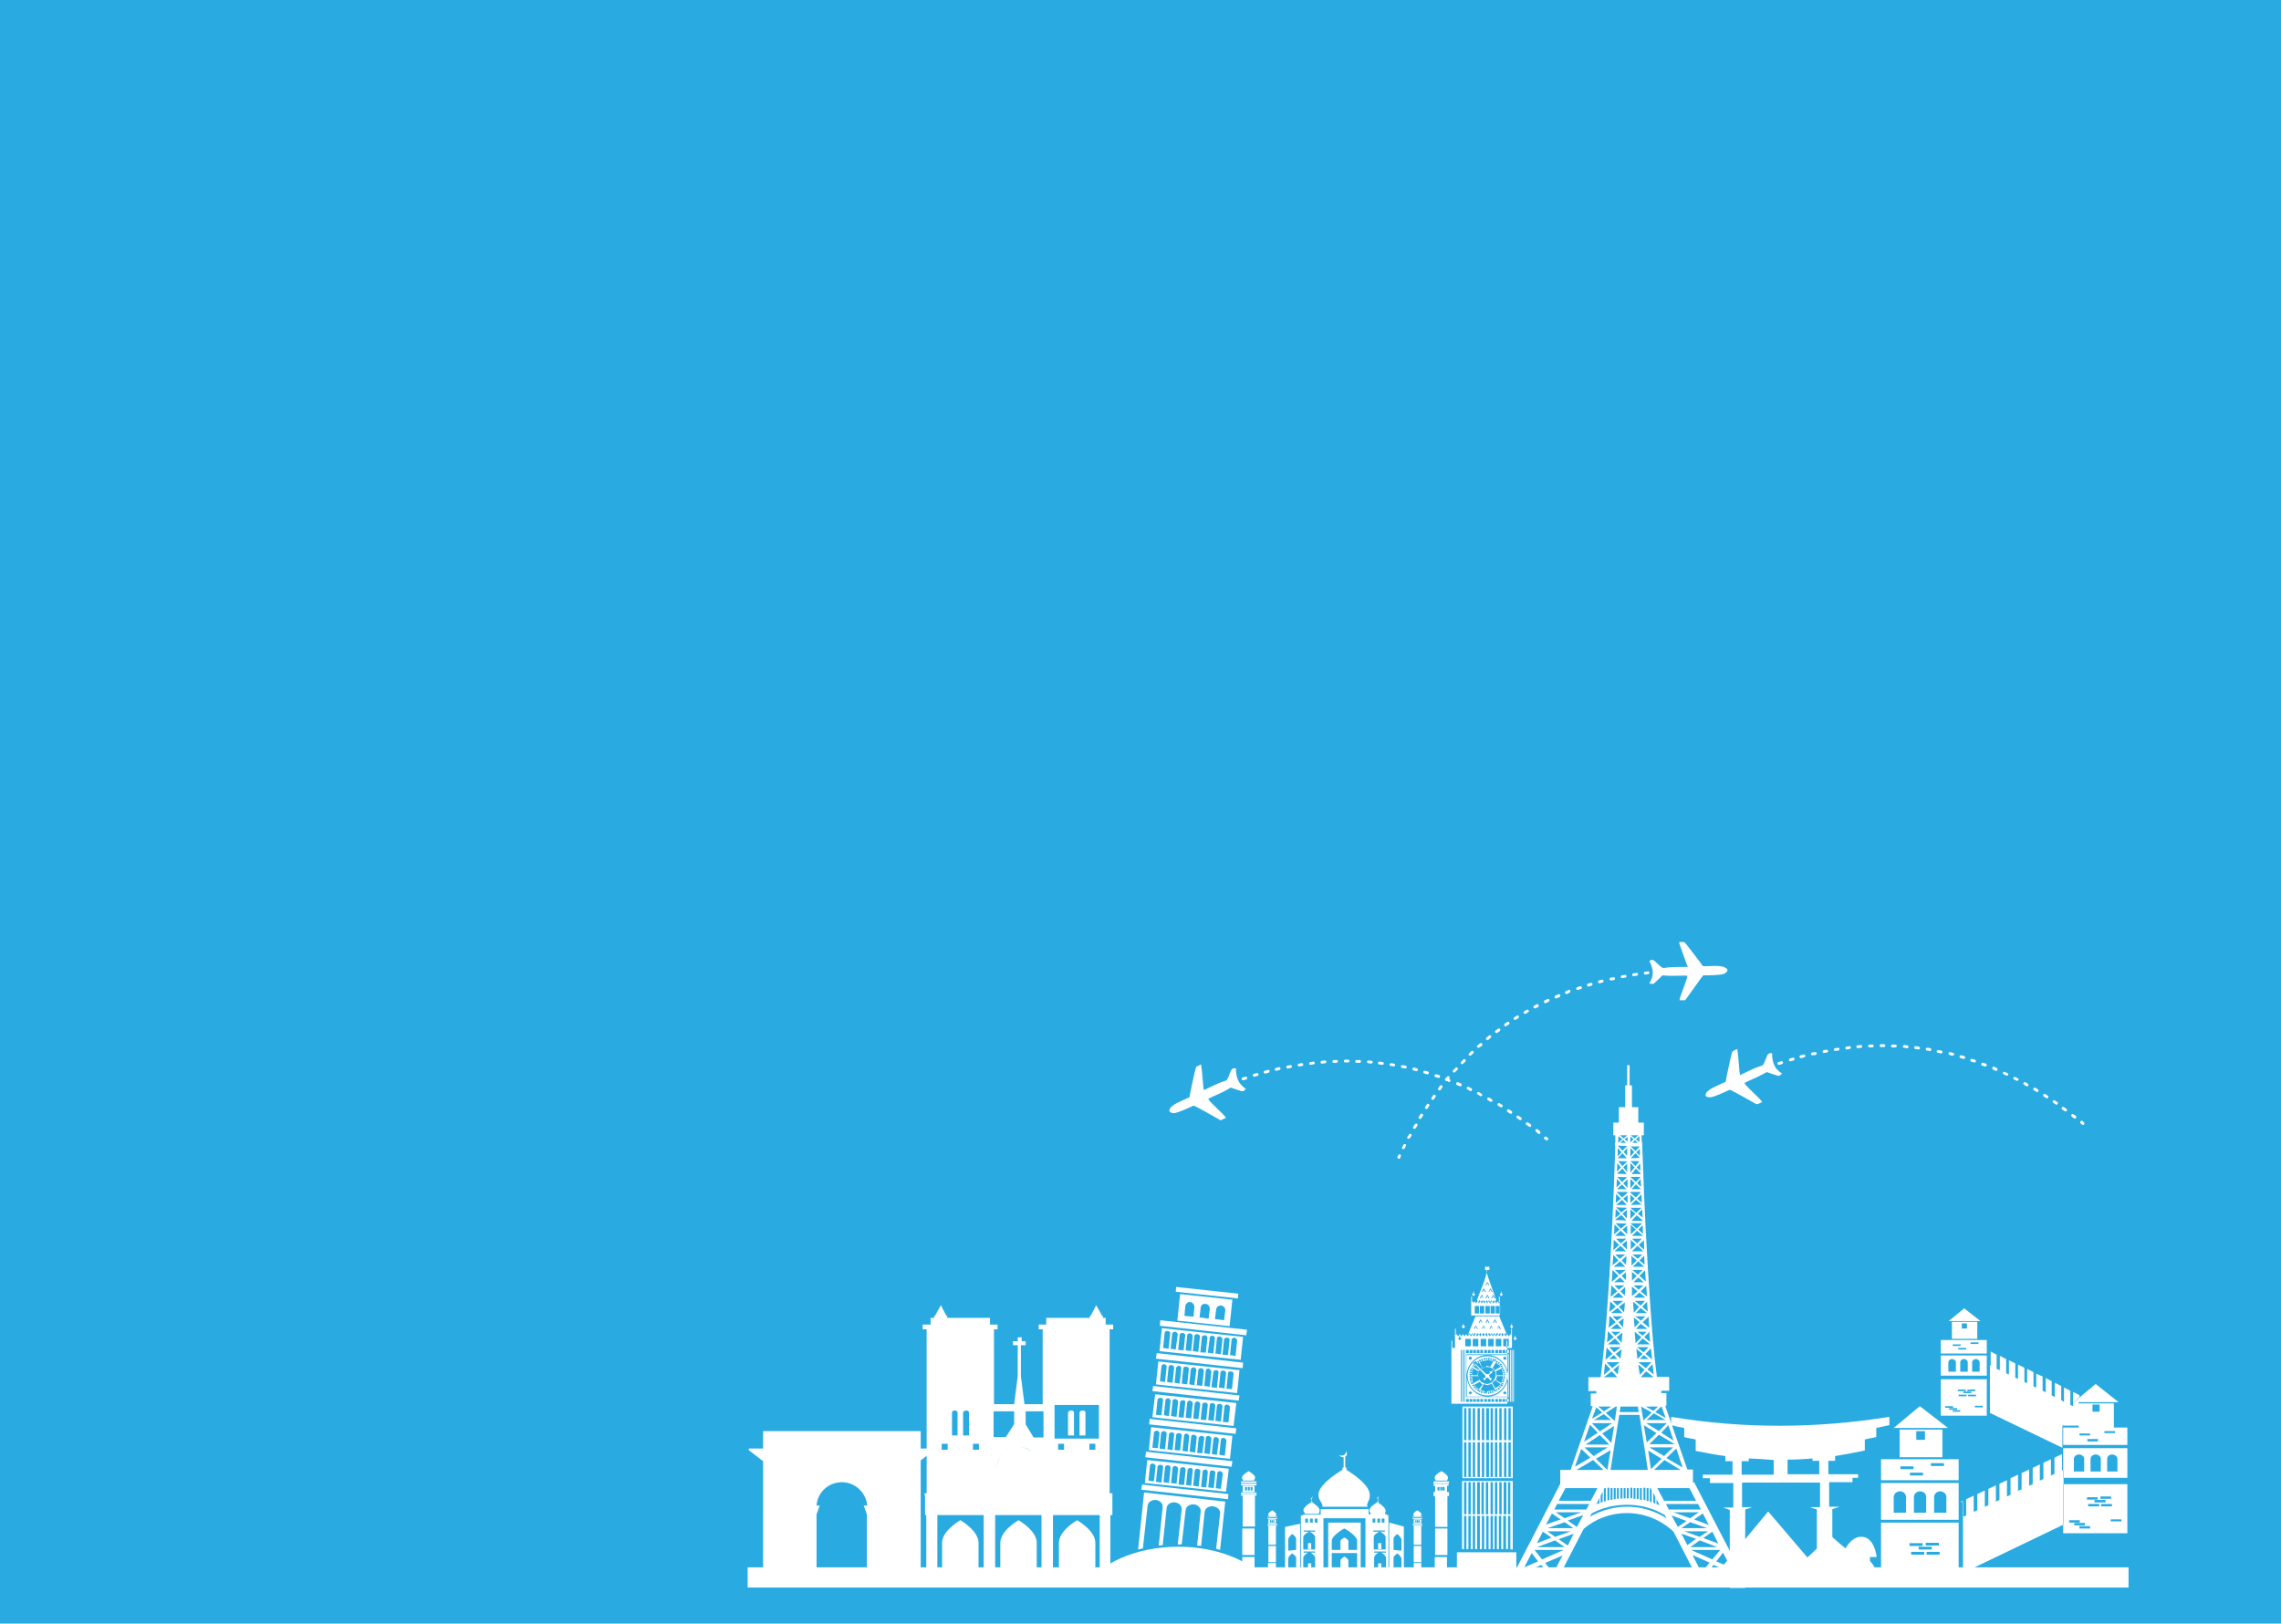 <?xml version="1.0" encoding="utf-8"?>
<!-- Generator: Adobe Illustrator 21.0.2, SVG Export Plug-In . SVG Version: 6.00 Build 0)  -->
<svg version="1.1" id="Layer_1" xmlns="http://www.w3.org/2000/svg" xmlns:xlink="http://www.w3.org/1999/xlink" x="0px" y="0px"
	 viewBox="0 0 576 410" style="enable-background:new 0 0 576 410;" xml:space="preserve">
<style type="text/css">
	.st0{fill:#BFACB8;}
	.st1{fill:#B7E274;}
	.st2{fill:#EDA966;}
	.st3{fill:#2D3E5B;}
	.st4{fill:#241C22;}
	.st5{fill-rule:evenodd;clip-rule:evenodd;fill:#131313;}
	.st6{fill-rule:evenodd;clip-rule:evenodd;fill:#808080;}
	.st7{fill-rule:evenodd;clip-rule:evenodd;fill:#CCCCCC;stroke:#000000;stroke-width:0.567;stroke-miterlimit:22.926;}
	.st8{fill-rule:evenodd;clip-rule:evenodd;fill:#B3B3B3;}
	.st9{fill-rule:evenodd;clip-rule:evenodd;fill:#4C4C4C;}
	.st10{fill-rule:evenodd;clip-rule:evenodd;fill:#FFD100;}
	.st11{fill:#131313;}
	.st12{fill-rule:evenodd;clip-rule:evenodd;fill:#EEB700;}
	.st13{fill-rule:evenodd;clip-rule:evenodd;fill:#DDDDDD;}
	.st14{fill-rule:evenodd;clip-rule:evenodd;fill:#FFFFFF;}
	.st15{fill-rule:evenodd;clip-rule:evenodd;fill:#E6E6E6;}
	.st16{fill-rule:evenodd;clip-rule:evenodd;fill:#FFE56B;}
	.st17{opacity:0.5;fill-rule:evenodd;clip-rule:evenodd;fill:#FFFFFF;}
	.st18{fill:#FFEB7A;}
	.st19{fill:#F7B500;}
	.st20{fill:#EB9D00;}
	.st21{fill:#CCDDFF;}
	.st22{fill:#FFCA00;}
	.st23{fill:#B6B7B8;}
	.st24{fill:#F0F0F0;}
	.st25{fill:#D4D5D7;}
	.st26{fill:#C7C8C9;}
	.st27{fill:#E5E6E8;}
	.st28{fill:#DBDBDB;}
	.st29{fill:#BCF1FF;}
	.st30{fill:#68D6F9;}
	.st31{fill:#DBDCDE;}
	.st32{opacity:0.3;fill:#55D6D2;}
	.st33{enable-background:new    ;}
	.st34{fill:#414D54;}
	.st35{fill:#5F7078;}
	.st36{fill:#B0ACA8;}
	.st37{fill:#FFF9F5;}
	.st38{fill:#D4CFCB;}
	.st39{fill:#8B9B00;}
	.st40{fill:#566000;}
	.st41{fill:#93A300;}
	.st42{fill:#FDA713;}
	.st43{fill:#FD8813;}
	.st44{fill:#FDB813;}
	.st45{fill:#840C0C;}
	.st46{fill:#F71616;}
	.st47{fill:#8B0C0C;}
	.st48{fill:#96180C;}
	.st49{fill:#F12613;}
	.st50{fill:#D12110;}
	.st51{fill:#D14436;}
	.st52{fill:#B1C2E3;}
	.st53{fill:#A9BBDF;}
	.st54{fill:#D0D9EA;}
	.st55{fill:#B7C4DF;}
	.st56{fill:#D7D8DA;}
	.st57{fill:#E1E4EA;}
	.st58{fill:#868687;}
	.st59{fill:#BFCBE3;}
	.st60{clip-path:url(#SVGID_2_);enable-background:new    ;}
	.st61{clip-path:url(#SVGID_4_);enable-background:new    ;}
	.st62{fill:#71C6DB;}
	.st63{fill:#49B8B5;}
	.st64{fill:#374246;}
	.st65{fill:#56676E;}
	.st66{fill:#89D8E8;}
	.st67{fill:#60A8BA;}
	.st68{clip-path:url(#SVGID_6_);enable-background:new    ;}
	.st69{fill:#174969;}
	.st70{clip-path:url(#SVGID_8_);}
	.st71{fill:#72CFE3;}
	.st72{fill:#BBC3D3;}
	.st73{fill:#A4B0C8;}
	.st74{fill:#FFD900;}
	.st75{fill:#093F61;}
	.st76{fill:#0A4B73;}
	.st77{fill:#0B507A;}
	.st78{fill:#9C493F;}
	.st79{fill:#DE4B38;}
	.st80{fill:#FA8778;}
	.st81{fill:#07334E;}
	.st82{fill:#025074;}
	.st83{fill:#71CFF3;}
	.st84{fill:#FAFBFD;}
	.st85{fill:#7AA6AE;}
	.st86{fill:#88B9C3;}
	.st87{clip-path:url(#SVGID_10_);enable-background:new    ;}
	.st88{fill:#9ED7E2;}
	.st89{clip-path:url(#SVGID_12_);enable-background:new    ;}
	.st90{fill:#7EACB5;}
	.st91{fill:#6F979E;}
	.st92{fill:#557379;}
	.st93{fill:#64616C;}
	.st94{fill:#BDBDBD;}
	.st95{fill:#ECC6AF;}
	.st96{fill:#969696;}
	.st97{fill:#D7D7D7;}
	.st98{fill:#7A7A7A;}
	.st99{fill:#8E8A80;}
	.st100{fill:#E2E8F2;}
	.st101{fill:#DAE1EB;}
	.st102{fill:#ECECEC;}
	.st103{fill:#E6EDF7;}
	.st104{fill:#C1D8F7;}
	.st105{fill:#2574A8;}
	.st106{fill:#844810;}
	.st107{fill:#D9E6F7;}
	.st108{fill:#22A6EF;}
	.st109{fill:#6BB8EF;}
	.st110{fill:#F26E30;}
	.st111{fill:#FCE5F3;}
	.st112{fill:#FCCCE9;}
	.st113{fill:#CCA5BD;}
	.st114{fill:#FDB5E3;}
	.st115{fill:#EDF4F9;}
	.st116{fill:url(#SVGID_13_);}
	.st117{fill:url(#SVGID_14_);}
	.st118{fill:url(#SVGID_15_);}
	.st119{fill:url(#SVGID_16_);}
	.st120{fill:url(#SVGID_17_);}
	.st121{fill:url(#SVGID_18_);}
	.st122{fill:url(#SVGID_19_);}
	.st123{fill:url(#SVGID_20_);}
	.st124{fill:url(#SVGID_21_);}
	.st125{fill:url(#SVGID_22_);}
	.st126{fill:url(#SVGID_23_);}
	.st127{fill:#FEC111;}
	.st128{fill:#FA624E;}
	.st129{fill:#BD1630;}
	.st130{fill:#FF627B;}
	.st131{clip-path:url(#SVGID_25_);enable-background:new    ;}
	.st132{clip-path:url(#SVGID_27_);enable-background:new    ;}
	.st133{clip-path:url(#SVGID_29_);enable-background:new    ;}
	.st134{clip-path:url(#SVGID_31_);}
	.st135{fill:#A1B400;}
	.st136{fill:#B3D246;}
	.st137{fill:#798700;}
	.st138{fill:#230E01;}
	.st139{fill:#5B3520;}
	.st140{fill:#9F9B90;}
	.st141{fill:#2B1101;}
	.st142{fill:#5A3520;}
	.st143{fill:#692901;}
	.st144{fill:#3D1701;}
	.st145{fill:#4A2C1A;}
	.st146{fill:#4C1C01;}
	.st147{fill:#572201;}
	.st148{clip-path:url(#SVGID_33_);enable-background:new    ;}
	.st149{clip-path:url(#SVGID_35_);enable-background:new    ;}
	.st150{opacity:0.3;}
	.st151{fill:#55D6D2;}
	.st152{fill:#C2D288;}
	.st153{fill:#829100;}
	.st154{clip-path:url(#SVGID_37_);enable-background:new    ;}
	.st155{clip-path:url(#SVGID_39_);enable-background:new    ;}
	.st156{fill:#EDDACE;}
	.st157{fill:#FFFFFF;}
	.st158{fill:#EDCAB4;}
	.st159{fill:#1D2225;}
	.st160{fill:#171B1D;}
	.st161{fill:#2B3236;}
	.st162{fill:#1D2124;}
	.st163{fill:#8B9895;}
	.st164{fill:#191919;}
	.st165{fill:#141414;}
	.st166{fill:#252525;}
	.st167{fill:#707B78;}
	.st168{fill:#8C9A97;}
	.st169{fill:url(#SVGID_40_);}
	.st170{fill:url(#SVGID_41_);}
	.st171{fill:url(#SVGID_42_);}
	.st172{fill:url(#SVGID_43_);}
	.st173{fill:url(#SVGID_44_);}
	.st174{fill:url(#SVGID_45_);}
	.st175{fill:url(#SVGID_46_);}
	.st176{fill:url(#SVGID_47_);}
	.st177{fill:url(#SVGID_48_);}
	.st178{fill:url(#SVGID_49_);}
	.st179{fill:url(#SVGID_50_);}
	.st180{clip-path:url(#SVGID_52_);enable-background:new    ;}
	.st181{clip-path:url(#SVGID_54_);enable-background:new    ;}
	.st182{clip-path:url(#SVGID_56_);enable-background:new    ;}
	.st183{clip-path:url(#SVGID_58_);}
	.st184{fill:#CAED4F;}
	.st185{fill:#F25B14;}
	.st186{opacity:0.8;}
	.st187{fill:#0084FF;}
	.st188{fill:#13D5FD;}
	.st189{fill:#0FACCC;}
	.st190{fill:#68E3FD;}
	.st191{fill:#E49B1D;}
	.st192{fill:#FEFEFF;}
	.st193{fill:#F85B30;}
	.st194{fill:#CCCCCC;}
	.st195{fill:#FF4A39;}
	.st196{fill:#F29163;}
	.st197{fill:#C45927;}
	.st198{fill:#5AC3F2;}
	.st199{fill:#079FE3;}
	.st200{fill:#0FB4E7;}
	.st201{fill:#008BC9;}
	.st202{fill:#2C1A22;}
	.st203{fill:#351F29;}
	.st204{fill:#3E242F;}
	.st205{fill:#37202A;}
	.st206{fill:#E5DEFF;}
	.st207{fill:#AAAEE8;}
	.st208{fill:#878AB8;}
	.st209{fill:#D3C7FF;}
	.st210{fill:#8B5231;}
	.st211{fill:#EDC7AF;}
	.st212{fill:#F0E5DF;}
	.st213{fill:#FFAA00;}
	.st214{fill:#D4602A;}
	.st215{fill:#FFBB00;}
	.st216{fill:#F5EEDD;}
	.st217{fill:#082034;}
	.st218{fill:#B73D34;}
	.st219{fill:#B53100;}
	.st220{fill:#D3830D;}
	.st221{fill:#D1DCE6;}
	.st222{fill:#0C2F4B;}
	.st223{fill:#CC3700;}
	.st224{fill:#EB5A49;}
	.st225{fill:#FBAB20;}
	.st226{fill:url(#SVGID_59_);}
	.st227{fill:url(#SVGID_60_);}
	.st228{fill:url(#SVGID_61_);}
	.st229{fill:url(#SVGID_62_);}
	.st230{fill:url(#SVGID_63_);}
	.st231{fill:url(#SVGID_64_);}
	.st232{fill:url(#SVGID_65_);}
	.st233{fill:url(#SVGID_66_);}
	.st234{fill:url(#SVGID_67_);}
	.st235{fill:#374859;}
	.st236{fill:#1F2B35;}
	.st237{fill:#9C9C9C;}
	.st238{fill:#919191;}
	.st239{fill:#5BD2D9;}
	.st240{fill:#357B7F;}
	.st241{fill:#398388;}
	.st242{fill:#F9F9F9;}
	.st243{fill:#388224;}
	.st244{fill:#D9F9FF;}
	.st245{fill:#F9A908;}
	.st246{fill:#3A800D;}
	.st247{fill:#4CA611;}
	.st248{fill:#FFF4DE;}
	.st249{fill:#F8BE3B;}
	.st250{fill:#C7F6FF;}
	.st251{fill:#59AA0D;}
	.st252{fill:#60AE18;}
	.st253{fill:#5BBC08;}
	.st254{fill:#50B431;}
	.st255{fill:#F81616;}
	.st256{fill:#0C5D8F;}
	.st257{fill:#FFA323;}
	.st258{fill:#7295AA;}
	.st259{fill:#FF8D23;}
	.st260{fill:#FFB923;}
	.st261{fill:#072E47;}
	.st262{fill:#E4EBF0;}
	.st263{fill:#F5F5F2;}
	.st264{fill:#C7CCD1;}
	.st265{fill:#BEC2C7;}
	.st266{fill:#DBE1E6;}
	.st267{fill:#BD9649;}
	.st268{fill:#655027;}
	.st269{fill:#927438;}
	.st270{fill:#B48F45;}
	.st271{fill:#704227;}
	.st272{fill:#4E2E1B;}
	.st273{fill:#4E2D1B;}
	.st274{fill:#915533;}
	.st275{fill:#CFD4D5;}
	.st276{fill:url(#SVGID_68_);}
	.st277{fill:#B8B9BA;}
	.st278{fill:#C8D1E3;}
	.st279{clip-path:url(#SVGID_70_);}
	.st280{opacity:0.2;fill:#00EBFF;}
	.st281{opacity:0.4;fill:#00EBFF;}
	.st282{clip-path:url(#SVGID_72_);enable-background:new    ;}
	.st283{clip-path:url(#SVGID_74_);enable-background:new    ;}
	.st284{clip-path:url(#SVGID_76_);enable-background:new    ;}
	.st285{clip-path:url(#SVGID_78_);enable-background:new    ;}
	.st286{clip-path:url(#SVGID_80_);enable-background:new    ;}
	.st287{clip-path:url(#SVGID_82_);enable-background:new    ;}
	.st288{clip-path:url(#SVGID_84_);enable-background:new    ;}
	.st289{clip-path:url(#SVGID_86_);}
	.st290{fill:#90DAFD;}
	.st291{fill:#19B4FD;}
	.st292{fill:#138DC7;}
	.st293{fill:#56C7FD;}
	.st294{fill:#B2B2B2;}
	.st295{fill:#378A87;}
	.st296{fill:#4ABBB8;}
	.st297{fill:#40A19E;}
	.st298{fill:#358683;}
	.st299{fill:#1E2022;}
	.st300{fill:#9E9E9E;}
	.st301{fill:#7B7B7B;}
	.st302{fill:#999999;}
	.st303{fill:#DFB100;}
	.st304{fill:#BF9800;}
	.st305{fill:#9F7E00;}
	.st306{fill:#9F5713;}
	.st307{fill:#3E9C99;}
	.st308{fill:#303437;}
	.st309{fill:#B1D132;}
	.st310{fill:#D3D3D3;}
	.st311{fill:#A55B14;}
	.st312{fill:#838383;}
	.st313{fill:#2B2E31;}
	.st314{fill:#F1C40F;}
	.st315{clip-path:url(#SVGID_88_);enable-background:new    ;}
	.st316{clip-path:url(#SVGID_90_);enable-background:new    ;}
	.st317{fill:#2D6986;}
	.st318{fill:#3B89AF;}
	.st319{clip-path:url(#SVGID_92_);enable-background:new    ;}
	.st320{clip-path:url(#SVGID_94_);enable-background:new    ;}
	.st321{clip-path:url(#SVGID_96_);enable-background:new    ;}
	.st322{clip-path:url(#SVGID_98_);}
	.st323{fill:#50B8EA;}
	.st324{fill:#FDCF60;}
	.st325{fill:#EDD9CC;}
	.st326{fill:#EDAF87;}
	.st327{fill:#FEF7E5;}
	.st328{fill:#55A1C2;}
	.st329{fill:#62C3ED;}
	.st330{fill:#2EABE3;}
	.st331{fill:#2792C2;}
	.st332{fill:#61B8DE;}
	.st333{fill:#70D4FF;}
	.st334{fill:#8854EA;}
	.st335{fill:#8D8E87;}
	.st336{fill:#B9B9B0;}
	.st337{fill:#CDE7F3;}
	.st338{fill:#D3DDDF;}
	.st339{fill:#E9E9EA;}
	.st340{opacity:0.1;fill:#1F1D1B;}
	.st341{fill:#606365;}
	.st342{fill:#D8D9DA;}
	.st343{opacity:0.6;fill:#FFFFFF;}
	
		.st344{fill:none;stroke:#FFFFFF;stroke-width:0.192;stroke-linecap:round;stroke-linejoin:round;stroke-miterlimit:10;stroke-dasharray:0.959,0.959,0.959,0.959,0.959,0.959;}
	.st345{opacity:5.000000e-02;fill:#1F1D1B;}
	.st346{fill:#E1BB95;}
	.st347{fill:#E1C7A0;}
	.st348{fill:#B89A7C;}
	.st349{fill:#E2E3E4;}
	.st350{fill:#EDEDEE;}
	.st351{opacity:5.000000e-02;}
	.st352{fill:#1F1D1B;}
	.st353{opacity:0.4;fill:#66BBDB;}
	.st354{fill:#F5F5F5;}
	.st355{fill:#917A62;}
	.st356{fill:#ECEDED;}
	.st357{fill:#D5D7D8;}
	.st358{fill:#D3EDF0;}
	.st359{fill:#E5E9EB;}
	.st360{fill:#C2C6C9;}
	.st361{opacity:0.6;fill:#66BBDB;}
	.st362{fill:#EEF3F6;}
	.st363{fill:none;stroke:#D9DDE0;stroke-width:0.192;stroke-miterlimit:10;}
	.st364{fill:#BFC1C2;}
	.st365{fill:#DCDDDE;}
	.st366{fill:#EFEFF0;}
	.st367{fill:#D0D2D3;}
	.st368{fill:#EBEFF2;}
	.st369{fill:#D9DDE0;}
	.st370{opacity:0.5;fill:#E1BB95;}
	.st371{fill:#B6B8BA;}
	.st372{fill:#D2B580;}
	.st373{fill:#B8CB33;}
	.st374{fill:#E2C79A;}
	.st375{fill:#89BC40;}
	.st376{opacity:0.3;fill:#E1BB95;}
	.st377{fill:#E19290;}
	.st378{fill:#EDEAE3;}
	.st379{fill:#DF7082;}
	
		.st380{fill:none;stroke:#FFFFFF;stroke-width:0.121;stroke-linecap:round;stroke-linejoin:round;stroke-miterlimit:10;stroke-dasharray:0.607,0.607,0.607,0.607,0.607,0.607;}
	.st381{opacity:0.1;fill:#231F20;}
	.st382{fill:#58595B;}
	.st383{fill:#DCE0E8;}
	.st384{fill:#A1A3A6;}
	.st385{fill:#8F9194;}
	.st386{fill:#9CB0BD;}
	.st387{fill:#D8DFDF;}
	.st388{fill:#8DA0AC;}
	.st389{fill:#DDE4E8;}
	.st390{clip-path:url(#SVGID_100_);}
	.st391{opacity:0.4;fill:none;stroke:#9CB0BD;stroke-width:0.286;stroke-linecap:round;stroke-miterlimit:10;}
	.st392{fill:#CADDE7;}
	.st393{fill:none;stroke:#FFFFFF;stroke-width:0.192;stroke-miterlimit:10;}
	.st394{clip-path:url(#SVGID_102_);fill:#B8CB33;}
	.st395{clip-path:url(#SVGID_104_);fill:#B8CB33;}
	.st396{fill:#E9E5B5;}
	.st397{fill:#EEECD3;}
	.st398{fill:#CEDBDF;}
	.st399{clip-path:url(#SVGID_106_);fill:#B8CB33;}
	.st400{fill:#29ABE2;}
	.st401{fill:#F4F4F4;}
	.st402{fill:#006EC3;}
	.st403{fill:#DADADA;}
	.st404{fill:#EBEAEA;}
	.st405{opacity:0.6;fill:#A96A26;}
	.st406{opacity:0.4;fill:#A96A26;}
	.st407{opacity:0.4;fill:#FFFFFF;}
	.st408{opacity:0.4;}
	.st409{opacity:0.4;fill:#7B4E19;}
	.st410{fill:#AF522E;}
	.st411{fill:#D6C3A2;}
	.st412{fill:#A78D6A;}
	.st413{opacity:0.3;fill:#FFAA73;}
	.st414{opacity:0.8;fill:#D6C3A2;}
	.st415{fill:#809F20;}
	.st416{fill:#648C08;}
	.st417{opacity:0.5;fill:#648C08;}
	.st418{fill:#788E1A;}
	.st419{fill:#AAC844;}
	.st420{fill:#84AE0C;}
	.st421{fill:#9FB739;}
	.st422{fill:#97A833;}
	.st423{opacity:0.5;fill:#DADADA;}
	.st424{fill:#BF6A1D;}
	.st425{opacity:0.5;fill:#BF6A1D;}
	.st426{opacity:0.5;fill:#BF6310;}
	.st427{fill:#F9861E;}
	.st428{fill:#D06716;}
	.st429{fill:#ED7818;}
	.st430{fill:#A25A20;}
	.st431{fill:#7F4619;}
	.st432{fill:#6B3713;}
	.st433{opacity:0.3;fill:#A25A20;}
	.st434{fill:#93521C;}
	.st435{fill:#603111;}
	.st436{fill:#327C0A;}
	.st437{opacity:0.3;fill:#327C0A;}
	.st438{fill:#DBA216;}
	.st439{fill:#FFD44D;}
	.st440{fill:#FFC524;}
	.st441{opacity:0.5;fill:#723B16;}
	.st442{opacity:0.4;fill:#603111;}
	.st443{opacity:0.4;fill:#D38144;}
	.st444{opacity:0.5;fill:#F9AB21;}
	.st445{opacity:0.5;}
	.st446{fill:#AA6102;}
	.st447{fill:#8E4F03;}
	.st448{fill:#864000;}
	.st449{opacity:0.5;fill:#AA6102;}
	.st450{fill:#C6862C;}
	.st451{fill:#C17500;}
	.st452{fill:#E6B75F;}
	.st453{fill:#BA842D;}
	.st454{opacity:0.5;fill:#C17500;}
	.st455{fill:#461800;}
	.st456{fill:#58991F;}
	.st457{fill:#97C740;}
	.st458{opacity:0.5;fill:#97C740;}
	.st459{fill:#68B42E;}
	.st460{fill:#3E9F32;}
	.st461{fill:#E1CCBB;}
	.st462{fill:#EF7E8A;}
	.st463{fill:#F5ACA2;}
	.st464{fill:#F39B99;}
	.st465{fill:#FFFBDC;}
	.st466{fill:#E5D5BE;}
	.st467{fill:#C15914;}
	.st468{opacity:0.5;fill:#C15914;}
	.st469{fill:#E57428;}
	.st470{fill:#C15B16;}
	.st471{opacity:0.5;fill:#E57428;}
	.st472{fill:#DB6C21;}
	.st473{fill:#9E6A1E;}
	.st474{fill:#DBBA4F;}
	.st475{opacity:0.5;fill:#DBBA4F;}
	.st476{fill:#E8CA5C;}
	.st477{fill:#955913;}
	.st478{fill:#C4903C;}
	.st479{fill:#FAED8D;}
	.st480{fill:#89BD27;}
	.st481{fill:#A97623;}
	.st482{fill:#0A58B5;}
	.st483{fill:#D0D0D0;}
	.st484{fill:#DCA35E;}
	.st485{fill:#D29654;}
	.st486{fill:#EAC07E;}
	.st487{fill:#E9BA6E;}
	.st488{fill:#F2CB84;}
	.st489{fill:#FFDC92;}
	.st490{opacity:0.4;fill:#D29654;}
	.st491{fill:#F5CD86;}
	.st492{fill:#E7B165;}
	.st493{fill:#F2C483;}
	.st494{fill:#E4AC6C;}
	.st495{fill:#FAD58C;}
	.st496{fill:#DCAB63;}
	.st497{opacity:0.5;fill:#D29654;}
	.st498{opacity:0.5;fill:#E9BA6E;}
	.st499{fill:#FFE6A9;}
	.st500{fill:#FFD794;}
	.st501{fill:#EEBE71;}
	.st502{opacity:0.6;}
	.st503{opacity:0.9;}
	.st504{fill:#BC2C00;}
	.st505{fill:#9E1E00;}
	.st506{opacity:0.5;fill:#BC2C00;}
	.st507{opacity:0.7;fill:#BC2C00;}
	.st508{fill:#6AB432;}
	.st509{fill:#3F9F36;}
	.st510{fill:#8A8F23;}
	.st511{fill:#FFFBDF;}
	.st512{opacity:0.7;fill:#A0BC2B;}
	.st513{opacity:0.7;fill:none;stroke:#A0BC2B;stroke-width:0.52;stroke-miterlimit:10;}
	.st514{fill:#212121;}
	.st515{fill:#424242;}
	.st516{fill:#6A6A6A;}
	.st517{fill:#616161;}
	.st518{fill:#C4C6C7;}
	.st519{fill:#4D4E4E;}
	.st520{fill:#343536;}
	.st521{fill:#FFEE58;}
	.st522{fill:#2B3B54;}
	.st523{fill:#FBC02D;}
	.st524{fill:#2D2E2E;}
	.st525{fill:#FDD835;}
	.st526{fill:#F08526;}
	.st527{fill:#FFF38A;}
	.st528{fill:#595A59;}
	.st529{fill:#F4A83F;}
</style>
<rect x="-14" y="-18" class="st400" width="604" height="446"/>
<g>
	<g>
		<rect x="188.8" y="395.8" class="st14" width="348.7" height="5.1"/>
		<path class="st14" d="M232.5,371.9v0.9v7.5v0.6v1.2v12.4v4.2l1.5,2h-4.2h-6.5h-5.6l1.2-2h0v-16.3l-0.8-2.2h2.9h-0.9H219
			c-0.3-3.3-3.1-5.9-6.4-5.9c-3.4,0-6.2,2.6-6.4,5.9h-1.1h-1h2.9l-0.8,2.2v16.3h0l1.5,2H202h-6.2h-4.3l1.2-2v-4.2v-12.4V381v-0.6
			v-7.5v-0.9v-2.7v-0.3l-3.5-2.7h-0.1V366v-0.2h3.6v-2.7v-0.7v-0.6v-0.4h39.8v0.4v0.6v0.7v2.7h3.7v0.1v0.2H236l-3.5,2.7v0.3V371.9z"
			/>
		<path class="st14" d="M233.6,377.7v4.3v0.3v0.3h0.3v7.1v0.5v2.7v0.5v6.4v0.8v0.3h46.5v-0.3v-0.8v-6.4v-0.5v-2.7v-0.5v-7.1h0.5
			v-0.3V382v-4.3v-0.6h-0.7v-4v-9.7v-0.6v-8.7v-0.6v-17.8h0.9v-1.2h-1.9v-1.7h-0.7v-0.5h-0.2l-0.7-1.3l-0.8-1.4l-0.7,1.4l-0.7,1.3
			h-0.2v0.5h-11v1.7h-1.9v1.2h1v17.8v0.6v0.5h-4.6l-0.7-5.5l-0.2-1.5v-7.9h1.2v-1H258v-1h-1v1h-1.2v1h1.2v7.7l-0.2,1.7l-0.7,5.5
			h-5.1v-0.5v-0.6v-17.8h0.9v-1.2h-1.9v-1.7h-10.8v-0.5H239l-0.7-1.3l-0.7-1.4l-0.8,1.4l-0.7,1.3h-0.2v0.5h-0.9v1.7H233v1.2h1v17.8
			v0.6v8.7v0.6v9.7v4h-0.5V377.7z M250.9,356.4h5.2v3.2l-0.3,0.5l-1.8,2.8h-3.1v-0.1V356.4z M258.9,356.4h4.6v6.5v0.1H261l-1.7-2.8
			l-0.3-0.5V356.4z M251.7,370.6c0.2-2.8,2.3-5,5.1-5.2C254,365.6,251.8,367.9,251.7,370.6L251.7,370.6z M257.6,365.4
			c1.2,0.1,2.2,0.5,3.1,1.2C259.8,366,258.7,365.5,257.6,365.4L257.6,365.4z M277.5,363.3h-11.2v-0.5v-8h11.2v8V363.3z M273.4,356.2
			c0.4,0,0.7,0.2,0.7,0.5v5.8h-1.5v-5.8C272.7,356.4,273,356.2,273.4,356.2L273.4,356.2z M270.5,356.2c0.4,0,0.7,0.2,0.7,0.5v5.8
			h-1.5v-5.8C269.8,356.4,270.1,356.2,270.5,356.2L270.5,356.2z M275.1,366.1h1.5v-1.5h-1.5V366.1z M267.2,366.1h1.5v-1.5h-1.5
			V366.1z M244,356.2c0.4,0,0.7,0.2,0.7,0.5v5.8h-1.5v-5.8C243.3,356.4,243.6,356.2,244,356.2L244,356.2z M241.1,356.2
			c0.4,0,0.7,0.2,0.7,0.5v5.8h-1.4v-5.8C240.4,356.4,240.7,356.2,241.1,356.2L241.1,356.2z M245.7,366.1h1.5v-1.5h-1.5V366.1z
			 M237.8,366.1h1.5v-1.5h-1.5V366.1z M277.6,399.8h-1v-10.2c0-3.1-4.6-5.7-4.6-5.7s-4.6,2.6-4.6,5.7v10.2h-1.5v-6.4v-0.5v-2.7v-0.5
			v-7.1h11.8v7.1v0.5v2.7v0.5V399.8z M263,399.8h-1.2v-10.2c0-3.1-4.6-5.7-4.6-5.7s-4.6,2.6-4.6,5.7v10.2h-1.3v-6.4v-0.5v-2.7v-0.5
			v-7.1H263v7.1v0.5v2.7v0.5V399.8z M248.4,399.8h-1.3v-10.2c0-3.1-4.6-5.7-4.6-5.7s-4.6,2.6-4.6,5.7v10.2h-1.2v-6.4v-0.5v-2.7v-0.5
			v-7.1h11.7v7.1v0.5v2.7v0.5V399.8z"/>
		<path class="st14" d="M427.6,398.1h0.8l-5.8-11.3c-3.1-2.9-7.2-4.7-11.8-4.7c-4.2,0-8,1.5-10.9,4l-6.2,12h1.1v2.7H380v-2.7h1.9
			l12.1-23.4v-3.5h2.6l4.3-12.3v-0.3h0.1l1.2-3.5h-0.5v-3.2h1.4v-0.6h-2v-3.5h3.1c2.3-17.9,3.4-48.6,3.7-58.4h-0.1v-0.8h0.1l0-1.9
			h-0.5v-3.2h1.4v-3.9h1.6v-5.5h0.5V269h0.6v5.1h0.6v5.5h1.6v3.9h1.4v3.2h-0.6l0.1,1.9h0.1v0.8h0c0.2,5.5,0.6,17.8,1.4,30.6l0,0.1
			l0,0c0.5,7.8,1,15.7,1.7,22.5c0.2,1.9,0.4,3.5,0.6,5.1h3.1v3.5h-2v0.6h1.3v3.2h-0.3l1.2,3.5l4.4,12.6h1.4v3.3l0.3-0.1l12.3,23.7
			h2.3v2.7h-14.7V398.1z M397.7,370.4L397.7,370.4l3.9-2.3l-2.3-2.2L397.7,370.4z M400,364.1L400,364.1l3.5-2.3l-2-2L400,364.1z
			 M402,358.3L402,358.3l2.6-1.6l-1.5-1.3L402,358.3z M419.6,355.2L419.6,355.2h-0.1l-1.5,1.4l2.6,1.5L419.6,355.2z M421.3,359.9
			L421.3,359.9l-1.8,1.9l3.1,2L421.3,359.9z M423.3,365.8L423.3,365.8l-2.5,2.4l4.1,2.4L423.3,365.8z M410.9,286.7L410.9,286.7
			l-0.9,0.8l-0.9-0.8H410.9z M409.7,287.7L409.7,287.7l-1.1,0.9l0.1-1.7L409.7,287.7z M409.1,288.6L409.1,288.6l0.8-0.7l0.7,0.7
			H409.1z M410.2,287.7L410.2,287.7l0.8-0.6v0v0v0.2v0v0.2v0v0.3v0.1v0.4L410.2,287.7z M410.9,289.4L410.9,289.4l-1.2,1.2l-1.2-1.3
			L410.9,289.4L410.9,289.4z M409.5,291L409.5,291l-1,1l0-2.1L409.5,291z M408.5,292.5L408.5,292.5l1.2-1.3l1.1,1.3H408.5z
			 M410,290.9L410,290.9l0.9-1v2L410,290.9z M410.9,293.3L410.9,293.3l-1.2,1.2l-1.1-1.3L410.9,293.3L410.9,293.3z M409.3,294.8
			L409.3,294.8l-1,1.1l0.1-2.2L409.3,294.8z M408.3,296.4L408.3,296.4l1.4-1.3l1.1,1.4L408.3,296.4L408.3,296.4z M409.9,294.8
			L409.9,294.8l1-1v2.2L409.9,294.8z M410.9,297.3L410.9,297.3l-1.3,1.2l-1.2-1.3L410.9,297.3L410.9,297.3z M409.3,298.8
			L409.3,298.8l-1.1,1.1v-0.2l0.1-2L409.3,298.8z M408.3,300.3L408.3,300.3l1.3-1.2l1.1,1.2H408.3z M409.9,298.8L409.9,298.8l1.1-1
			v2.2L409.9,298.8z M410.9,301.3L410.9,301.3l-1.3,1.1l-1.4-1.4h2.6l0.1,0V301.3z M409.3,302.7L409.3,302.7l-1.3,1.1l0.1-2.3
			L409.3,302.7z M408.1,304.3L408.1,304.3l1.5-1.3l1.2,1.3H408.1z M409.9,302.7L409.9,302.7l1.1-0.9v0.9v0.2v0.3v0.1v0.3v0.2
			L409.9,302.7z M411.7,301.2L411.7,301.2l0.1-0.2h2.6l-1.3,1.4L411.7,301.2L411.7,301.2z M408.1,301.1L408.1,301.1L408.1,301.1
			L408.1,301.1z M410.9,305L410.9,305l-1.5,1.2l-1.3-1.3L410.9,305L410.9,305z M409.2,306.5L409.2,306.5l-1.3,1.1l0.1-2.3
			L409.2,306.5z M407.8,308.1L407.8,308.1l1.6-1.3l1.3,1.4L407.8,308.1L407.8,308.1z M409.7,306.5L409.7,306.5l1.1-1v0.2v0.3v0.3
			v0.4v0.3v0.4v0.3v0L409.7,306.5z M410.8,309L410.8,309l-1.5,1.3l-1.3-1.4L410.8,309L410.8,309z M409,310.5L409,310.5l-1.4,1.2
			l0.1-2.5L409,310.5z M407.8,312.1L407.8,312.1l1.5-1.3l1.3,1.3H407.8z M409.7,310.5L409.7,310.5l1.2-1v0.2v0.2v0.6v0.2l0,0.6v0.2
			v0.2L409.7,310.5z M407.9,308.9L407.9,308.9l-0.1,0.3L407.9,308.9L407.9,308.9z M410.7,312.8L410.7,312.8l-1.4,1.2l-1.2-1.2H410.7
			z M408.9,314.4L408.9,314.4l-1.5,1.3l0.1-2.6L408.9,314.4z M407.7,316L407.7,316l1.5-1.4l1.4,1.4H407.7z M409.6,314.3L409.6,314.3
			l1.2-1l0,0.7v0.1v0.8v0.1l0,0.5L409.6,314.3z M410.4,316.8L410.4,316.8l-1.4,1.1l-1.1-1.1H410.4z M408.7,318.3L408.7,318.3
			l-1.5,1.2l0.2-2.6L408.7,318.3z M407.5,319.9L407.5,319.9l1.6-1.4l1.3,1.4H407.5z M409.5,318.3L409.5,318.3l1.2-1.1v0.5l-0.1,1.7
			L409.5,318.3z M410.5,320.7L410.5,320.7l-1.5,1.2l-1.2-1.2H410.5z M408.7,322.2L408.7,322.2l-1.7,1.5l0.2-3L408.7,322.2z
			 M407.6,323.8L407.6,323.8l1.5-1.2l1.2,1.2H407.6z M409.5,322.2L409.5,322.2l1.1-0.9v0.2l0,0.2v0.8v0.2l0,0.6L409.5,322.2z
			 M410.2,324.6L410.2,324.6l-1.4,1.1l-1.1-1.1H410.2z M408.4,326.1L408.4,326.1l-1.7,1.4l0.2-2.9L408.4,326.1z M407.2,327.7
			L407.2,327.7l1.5-1.3l1.3,1.3H407.2z M409.2,326.1L409.2,326.1l1.2-1.1l0,0.4v0.3l-0.1,1.5L409.2,326.1z M409.9,328.5L409.9,328.5
			l-1.5,1.2l-1.2-1.2H409.9z M408,330L408,330l-1.6,1.3l0.2-2.7L408,330z M406.8,331.6L406.8,331.6l1.7-1.3l1.2,1.3H406.8z
			 M408.8,330L408.8,330l1.5-1.1c0,0.8-0.1,1.7-0.2,2.5L408.8,330z M409.8,332.4L409.8,332.4l-1.5,1.1l-1.1-1.1H409.8z M408,333.9
			L408,333.9l-1.8,1.4c0.1-0.9,0.2-1.9,0.2-2.9h0.2L408,333.9z M406.7,335.6L406.7,335.6l1.6-1.3l1.2,1.3H406.7z M408.7,333.9
			L408.7,333.9l1.3-1c0,0.8-0.1,1.5-0.2,2.3L408.7,333.9z M409.2,336.3L409.2,336.3l-1.3,1l-1-1H409.2z M407.5,337.7L407.5,337.7
			l-1.7,1.3c0.1-0.9,0.2-1.8,0.2-2.7h0.2L407.5,337.7z M406,339.5L406,339.5l1.8-1.5l1.4,1.5H406z M408.2,337.7L408.2,337.7l1.5-1.2
			c-0.1,0.8-0.1,1.8-0.2,2.6L408.2,337.7z M409.3,340.2L409.3,340.2l-1.7,1.3l-1.2-1.3H409.3z M407.2,341.9L407.2,341.9l-1.7,1.4
			h-0.1c0.1-1,0.2-2,0.3-3L407.2,341.9z M406.3,343.2L406.3,343.2l1.2-1l0.9,1H406.3z M408,341.9L408,341.9l1.5-1.2
			c-0.1,0.8-0.2,1.7-0.3,2.4L408,341.9z M409,344L409,344l-1.9,1.5l-1.4-1.5H409z M406.7,345.8L406.7,345.8l-1.7,1.4
			c0.1-0.9,0.2-1.9,0.3-2.9L406.7,345.8z M405,347.8L405,347.8l2-1.5l1.3,1.4v0l0,0.1H405z M407.4,345.9L407.4,345.9l1.5-1.2
			c-0.2,0.9-0.3,1.7-0.4,2.4L407.4,345.9z M411.8,286.7L411.8,286.7l1,0.8l0.9-0.8H411.8z M413.1,287.7L413.1,287.7l0.9,0.7l0-1.5
			L413.1,287.7z M413.6,288.6L413.6,288.6l-0.7-0.7l-0.7,0.7H413.6z M412.5,287.7L412.5,287.7l-0.8-0.7v0.2v0v0.2v0v0.2v0v0.3v0.1
			v0.5L412.5,287.7z M411.7,289.4L411.7,289.4l1.3,1.3l1.1-1.2v0H411.7z M413.2,291L413.2,291l0.9,0.9l0-1.8L413.2,291z
			 M414.1,292.4L414.1,292.4l-1.1-1.2l-1.2,1.3L414.1,292.4L414.1,292.4z M412.7,290.9L412.7,290.9l-1-1v2.2L412.7,290.9z
			 M411.7,293.2L411.7,293.2l1.3,1.3l1-1.3H411.7z M413.3,294.8L413.3,294.8l0.9,0.9l0-1.9L413.3,294.8z M414.3,296.3L414.3,296.3
			l-1.2-1.2l-1.1,1.4h2.3V296.3z M412.8,294.8L412.8,294.8l-1.1-1.1v2.4L412.8,294.8z M411.7,297.2L411.7,297.2l1.4,1.3l1.2-1.3
			H411.7z M413.4,298.8L413.4,298.8l1,0.9l-0.1-2L413.4,298.8z M414.4,300.3L414.4,300.3l-1.3-1.2l-1.1,1.2H414.4z M412.8,298.8
			L412.8,298.8l-1.1-1.1v2.4L412.8,298.8z M413.4,302.7L413.4,302.7l1.2,1l-0.1-2.1L413.4,302.7z M414.6,304.2L414.6,304.2l-1.5-1.2
			l-1.3,1.3L414.6,304.2L414.6,304.2z M412.8,302.7L412.8,302.7l-1.1-1v1v0.2v0.3v0.1v0.3v0.2v0L412.8,302.7z M411.7,305L411.7,305
			l1.5,1.3l1.3-1.3H411.7z M413.6,306.5L413.6,306.5l1.2,1l-0.1-2.1L413.6,306.5z M414.7,308.1L414.7,308.1l-1.4-1.2l-1.3,1.4h2.8
			L414.7,308.1z M413,306.5L413,306.5l-1.3-1.1v0.3v0.3v0.3v0.4v0.3v0.4v0.3v0.1L413,306.5z M411.7,308.9L411.7,308.9l1.6,1.4
			l1.4-1.4H411.7z M413.7,310.5L413.7,310.5l1.2,1.1l-0.1-2.2L413.7,310.5z M414.9,312.1L414.9,312.1l-1.5-1.3l-1.3,1.3H414.9z
			 M413.1,310.5L413.1,310.5l-1.3-1.2v0.3v0.2v0.6v0.2l0,0.6v0.2v0.3L413.1,310.5z M412.1,312.8L412.1,312.8l1.3,1.2l1.2-1.2H412.1z
			 M413.8,314.4L413.8,314.4l1.4,1.2l-0.1-2.4L413.8,314.4z M415,316L415,316l-1.5-1.4l-1.4,1.4H415z M413.1,314.3L413.1,314.3
			l-1.3-1.2l0,0.8v0.1v0.8v0.1l0,0.6L413.1,314.3z M412.2,316.8L412.2,316.8l1.4,1.1l1.1-1.1H412.2z M414,318.3L414,318.3l1.3,1.1
			l-0.1-2.3L414,318.3z M415.2,319.9L415.2,319.9l-1.5-1.4l-1.4,1.4H415.2z M413.3,318.3L413.3,318.3l-1.4-1.2l0.1,0.6l0,1.9
			L413.3,318.3z M412.2,320.7L412.2,320.7l1.4,1.2l1.2-1.2H412.2z M414,322.2L414,322.2l1.6,1.4l-0.2-2.8L414,322.2z M415.1,323.8
			L415.1,323.8l-1.4-1.2l-1.2,1.2H415.1z M413.3,322.2L413.3,322.2l-1.2-1v0.3l0,0.2v0.8v0.2l0,0.7L413.3,322.2z M412.5,324.6
			L412.5,324.6l1.3,1.1l1.2-1.1H412.5z M414.3,326.1L414.3,326.1l1.6,1.3l-0.2-2.7L414.3,326.1z M415.5,327.7L415.5,327.7l-1.5-1.3
			l-1.4,1.3H415.5z M413.5,326.1L413.5,326.1l-1.4-1.2l0,0.5v0.3l0,1.6L413.5,326.1z M412.8,328.5L412.8,328.5l1.5,1.2l1.1-1.2
			H412.8z M414.7,330L414.7,330l1.4,1.2l-0.2-2.5L414.7,330z M415.9,331.6L415.9,331.6l-1.6-1.3l-1.2,1.3H415.9z M413.9,330
			L413.9,330l-1.5-1.3c0,1,0.1,1.9,0.2,2.8L413.9,330z M412.9,332.4L412.9,332.4l1.5,1.1l1.1-1.1H412.9z M414.8,333.9L414.8,333.9
			l1.7,1.4c-0.1-1-0.2-1.9-0.2-2.8h0L414.8,333.9z M416,335.6L416,335.6l-1.7-1.3l-1.2,1.3H416z M414,333.9L414,333.9l-1.4-1.2
			c0,0.9,0.1,1.7,0.2,2.5L414,333.9z M413.5,336.3L413.5,336.3l1.3,1l1-1H413.5z M415.2,337.7L415.2,337.7l1.5,1.2
			c-0.1-0.9-0.2-1.7-0.2-2.6h0L415.2,337.7z M416.7,339.5L416.7,339.5l-1.9-1.5l-1.4,1.5H416.7z M414.5,337.7L414.5,337.7l-1.7-1.4
			c0,1,0.2,2,0.2,2.9L414.5,337.7z M413.4,340.2L413.4,340.2l1.6,1.3l1.3-1.3H413.4z M415.5,341.9L415.5,341.9l1.7,1.4
			c-0.1-0.9-0.2-1.9-0.3-2.8L415.5,341.9z M416.3,343.2L416.3,343.2l-1.2-1l-1,1H416.3z M414.8,341.9L414.8,341.9l-1.6-1.3
			c0.1,0.9,0.2,1.8,0.3,2.6L414.8,341.9z M413.7,344L413.7,344l1.9,1.5l1.4-1.5H413.7z M416,345.8L416,345.8l1.6,1.3
			c-0.1-0.9-0.2-1.7-0.3-2.6L416,345.8z M417.6,347.8L417.6,347.8l-1.9-1.5l-1.4,1.5l0,0H417.6z M415.3,345.9L415.3,345.9l-1.6-1.3
			c0.1,1,0.3,1.8,0.4,2.6L415.3,345.9z M402.5,358.6L402.5,358.6h4.3l-1.8-1.5L402.5,358.6z M406.9,355.2L406.9,355.2l-1.9,1.2
			l-1.4-1.2H406.9z M405.5,356.8L405.5,356.8l2.5-1.6h0.3l-0.5,3.5h-0.2L405.5,356.8z M417.6,356.9L417.6,356.9l-1.8,1.7h4.8
			L417.6,356.9z M415.6,355.2L415.6,355.2l1.9,1.1l1.2-1.1H415.6z M417.1,356.7L417.1,356.7l-2.7-1.5l0.6,3.5L417.1,356.7z
			 M400.4,364.8L400.4,364.8h6l-2.4-2.4L400.4,364.8z M407.1,359.4L407.1,359.4l-3.1,2.1l-2-2.1H407.1z M404.6,362L404.6,362l3-1.9
			l-0.7,4.3L404.6,362z M418.9,362.3L418.9,362.3l-2.4,2.4h6.4L418.9,362.3z M415.7,359.4L415.7,359.4l3.2,2l2-2H415.7z
			 M418.3,361.9L418.3,361.9l-3.2-2l0.7,4.1l0,0.3L418.3,361.9z M420.3,368.7L420.3,368.7l-2.6,2.5h6.7L420.3,368.7z M416.5,365.5
			L416.5,365.5l3.7,2.2l2.3-2.2H416.5z M419.6,368.4L419.6,368.4l-3.4-2.1l0.7,4.7L419.6,368.4z M398.1,371.2L398.1,371.2h6.8
			l-2.6-2.5L398.1,371.2z M406,365.5L406,365.5l-3.6,2.2l-2.3-2.2H406z M403,368.4L403,368.4l3.7-2.2l-0.8,5L403,368.4z
			 M418.3,378.6L418.3,378.6v1.2c0.3,0.1,0.5,0.2,0.8,0.3L418.3,378.6z M418,379.7L418,379.7V378l-0.5-1v2.5L418,379.7z
			 M417.1,379.4L417.1,379.4v-3l-0.3-0.6h-0.2v3.4L417.1,379.4z M416.3,379.1L416.3,379.1v-3.3h-0.5v3.2L416.3,379.1z M415.5,378.9
			L415.5,378.9v-3.2H415v3L415.5,378.9z M414.6,378.8L414.6,378.8v-3h-0.5v2.9L414.6,378.8z M413.8,378.6L413.8,378.6v-2.8h-0.5v2.7
			L413.8,378.6z M413,378.5L413,378.5v-2.7h-0.5v2.7L413,378.5z M412.2,378.4L412.2,378.4v-2.7h-0.5v2.6L412.2,378.4z M411.3,378.4
			L411.3,378.4v-2.6h-0.5v2.6H411.3z M410.5,378.4L410.5,378.4v-2.6H410v2.6H410.5z M409.7,378.4L409.7,378.4v-2.6h-0.5v2.7
			L409.7,378.4z M408.8,378.5L408.8,378.5v-2.7h-0.5v2.7L408.8,378.5z M408,378.6L408,378.6v-2.8h-0.5v2.8L408,378.6z M407.2,378.7
			L407.2,378.7v-2.9h-0.5v3L407.2,378.7z M406.4,378.8L406.4,378.8v-3.1h-0.5v3.2L406.4,378.8z M405.5,379.1L405.5,379.1v-3.3h-0.3
			L405,376v3.2L405.5,379.1z M404.7,379.3L404.7,379.3v-2.6l-0.5,1v1.8L404.7,379.3z M429.7,397.2L429.7,397.2l2-2.6l-4.3-1.9
			L429.7,397.2z M432.4,393.8L432.4,393.8l2-2.4H427L432.4,393.8z M435.1,392.1L435.1,392.1l-1.7,2.2l3.7,1.6L435.1,392.1z
			 M432.7,395.2L432.7,395.2l-2.4,3h7.9l-0.3-0.7L432.7,395.2z M426.1,390.2L426.1,390.2l2.2-1.6l-3.7-1.3L426.1,390.2z
			 M429.2,388.1L429.2,388.1l2.1-1.4h-6L429.2,388.1z M432.4,386.8L432.4,386.8l-2.3,1.6l3.8,1.4L432.4,386.8z M429.2,389L429.2,389
			l-2.4,1.7h6.9L429.2,389z M424.6,385.9L424.6,385.9h6.5l-4.3-1.5L424.6,385.9z M423.7,385.6L423.7,385.6l2.2-1.5l-3.8-1.4
			L423.7,385.6z M426.8,383.4L426.8,383.4l2.2-1.5h-6.4L426.8,383.4z M430,382.2L430,382.2l-2.2,1.5l3.7,1.4L430,382.2z
			 M421.4,381.2L421.4,381.2h8.1l-0.7-1.4h-8.1L421.4,381.2z M392.2,397.3L392.2,397.3l-2-2.6l4.4-1.9L392.2,397.3z M389.4,393.8
			L389.4,393.8l-1.9-2.4h7.4L389.4,393.8z M386.8,392.2L386.8,392.2l1.6,2.1l-3.5,1.5L386.8,392.2z M389.2,395.2L389.2,395.2l2.4,3
			h-7.8l0.3-0.7L389.2,395.2z M395.3,391.4L395.3,391.4l0.6-1.1l-2.3-1.6l3.8-1.4l-1.5,3L395.3,391.4z M392.7,388.1L392.7,388.1
			l-2-1.4h6L392.7,388.1z M389.6,386.8L389.6,386.8l2.2,1.5l-3.7,1.4L389.6,386.8z M392.7,389L392.7,389l2.4,1.7h-7L392.7,389z
			 M397.3,385.9L397.3,385.9h-6.5l4.3-1.5L397.3,385.9z M428.3,379L428.3,379h-8.1l-1.7-3.2h8.1L428.3,379z M398.2,385.6
			L398.2,385.6l-2.3-1.6l3.9-1.4L398.2,385.6z M395.1,383.4L395.1,383.4l-2.2-1.5h6.4L395.1,383.4z M391.9,382.2L391.9,382.2
			l2.2,1.5l-3.7,1.3L391.9,382.2z M400.6,381.2L400.6,381.2h-8.1l0.7-1.4h8.1L400.6,381.2z M401.7,379L401.7,379h-8.1l1.7-3.2h8.1
			L401.7,379z M408.9,357.3L408.9,357.3h5.1l2.1,13.9h-9.4l1.1-7.1L408.9,357.3z M413.8,356.6L413.8,356.6H409l0.2-1.4h4.4
			L413.8,356.6z M403.9,379.6L403.9,379.6v-1.3l-0.8,1.6C403.3,379.8,403.5,379.7,403.9,379.6L403.9,379.6z M420.8,383.4
			L420.8,383.4l-0.4-0.8c-2.8-1.7-6.1-2.6-9.6-2.6c-3.2,0-6.3,0.8-8.9,2.2l-0.4,0.8c2.7-1.5,5.9-2.5,9.3-2.5
			C414.5,380.5,417.8,381.5,420.8,383.4L420.8,383.4z"/>
		<path class="st14" d="M339.7,367.9v2.7h0.3v0.5h-0.1c9.9,6.2,4.3,8.2,5.5,9.4c-1.9,0-3.8,0-5.7,0h-5.8c0.7-1.4-5-3.1,5.2-9.4H339
			v-0.5h0.3V368c-0.1,0-0.2,0-0.2,0c-0.4,0-0.8-0.3-1-0.7c0.2,0.2,0.4,0.3,0.7,0.3c0.6,0,1.1-0.5,1.1-1c0-0.1,0-0.3-0.1-0.3
			c0.2,0.2,0.3,0.5,0.3,0.7C340.2,367.3,340,367.7,339.7,367.9L339.7,367.9z M320.4,382.9c0.1-0.2-0.8-0.5,0.9-1.5
			c1.6,1,0.7,1.4,0.9,1.5C321.6,382.9,321,382.9,320.4,382.9L320.4,382.9z M320.3,384.7h1.9v-1h-1.9V384.7z M320.7,384.5
			L320.7,384.5h0.3v-0.6h-0.3V384.5z M321.5,384.5L321.5,384.5h0.3v-0.6h-0.3V384.5z M321.1,384.5L321.1,384.5h0.3v-0.6h-0.3V384.5z
			 M320.1,383.6h2.4v-0.2h-2.4V383.6z M320.1,383.2h2.4V383h-2.4V383.2z M320.1,385h2.4v-0.2h-2.4V385z M320.1,385.3h2.4v-0.2h-2.4
			V385.3z M320.3,385.3h1.9v4.8h-1.9V385.3z M322.2,390.4v4.1h-1.9v-4.1H322.2z M322.2,394.8v2.6h2.3v-11.8l3.8-0.8v12.6h0.2v-14.7
			h0.5v-0.2h4.5v-1.4h12.1v1.1l0,0v0.2h4.6v0.2h0.4v14.7h0.2v-12.8l3.7,1v11.8h2.5v-2.6h1.9v2.6h3.4v-4.1h3.1v4.1h3.9v1h-59.7v-1
			h4.1v-4.1h3.1v4.1h3.4v-2.6H322.2z M316.7,373.9c-0.2-0.3,1.3-0.8-1.4-2.4c-2.7,1.6-1.2,2.1-1.5,2.4
			C314.7,373.9,315.8,373.9,316.7,373.9L316.7,373.9z M316.8,376.8h-3v-1.6h3V376.8z M316.3,376.4L316.3,376.4h-0.5v-0.9h0.5V376.4z
			 M314.9,376.4L314.9,376.4h-0.5v-0.9h0.5V376.4z M315.6,376.4L315.6,376.4h-0.5v-0.9h0.5V376.4z M317.3,375.1h-3.9v-0.4h3.9V375.1
			z M317.3,374.5h-3.9v-0.4h3.9V374.5z M317.3,377.3h-3.9v-0.4h3.9V377.3z M317.3,377.7h-3.9v-0.3h3.9V377.7z M369.4,400.9h-59.7
			v-2.1h59.7V400.9z M316.9,377.7h-3.1v7.8h3.1V377.7z M362.5,373.9c0.2-0.3-1.3-0.8,1.5-2.4c2.7,1.6,1.2,2.1,1.5,2.4
			C364.4,373.9,363.5,373.9,362.5,373.9L362.5,373.9z M365.4,376.8v-1.6h0.4v-0.5H362v0.5h0.4v1.6H362v0.5v0v0.5h0.4v7.8h3.1v-7.8
			h0.4v-0.5v0v-0.5H365.4z M363,376.4L363,376.4h0.5v-0.9H363V376.4z M364.3,376.4L364.3,376.4h0.5v-0.9h-0.5V376.4z M363.7,376.4
			L363.7,376.4h0.5v-0.9h-0.5V376.4z M362,374.6h3.9v-0.5H362V374.6z M365.5,386v6.7h-3.1V386H365.5z M334.2,397.4h10.6v-14h-10.6
			V397.4z M358.8,382.9c-0.1-0.2,0.8-0.5-0.9-1.5c-1.7,1-0.7,1.4-0.9,1.5C357.6,382.9,358.2,382.9,358.8,382.9L358.8,382.9z
			 M358.9,384.7h-1.9v-1h1.9V384.7z M358.5,384.5L358.5,384.5h-0.3v-0.6h0.3V384.5z M357.7,384.5L357.7,384.5h-0.3v-0.6h0.3V384.5z
			 M358.1,384.5L358.1,384.5h-0.3v-0.6h0.3V384.5z M359.1,383.6h-2.4v-0.2h2.4V383.6z M359.1,383.2h-2.4V383h2.4V383.2z M359.1,385
			h-2.4v-0.2h2.4V385z M359.1,385.3h-0.2v4.8H357v-4.8h-0.2v-0.2h2.4V385.3z M357,390.4v4.1h1.9v-4.1H357z M313.7,386v6.7h3.1V386
			H313.7z M327.3,393.4v2.9l-2,0v-2.7c0-0.5,0.9-1.3,1-1.3C326.3,392.3,327.3,392.9,327.3,393.4L327.3,393.4z M327.3,388.6v2.8
			l-2,0.2v-2.8c0-0.5,0.9-1.4,1-1.4C326.3,387.4,327.3,388,327.3,388.6L327.3,388.6z M351.9,393.4v2.9l2,0v-2.7c0-0.5-1-1.3-1-1.3
			C352.8,392.3,351.9,392.9,351.9,393.4L351.9,393.4z M351.9,388.6v2.8l2,0.2v-2.8c0-0.5-1-1.4-1-1.4
			C352.8,387.4,351.9,388,351.9,388.6L351.9,388.6z M346.1,382.3c0.2-0.4-1.6-0.9,1.8-3h0h-0.1v-0.2h0.1v-0.7c0,0-0.1,0-0.1,0
			c-0.1,0-0.3-0.1-0.3-0.2c0,0,0.2,0.1,0.2,0.1c0.2,0,0.3-0.2,0.3-0.3c0,0,0-0.1,0-0.1c0.1,0,0.1,0.1,0.1,0.2c0,0.1,0,0.2-0.1,0.3
			v0.8h0.1v0.2H348h-0.1c3.2,2,1.5,2.6,1.9,3H346.1z M340.5,389.2v2.2h2.2v-2.3c0-1.3-3.1-3.1-3.2-3.1c-0.2,0-3.2,1.8-3.2,3.1v2.3
			h2.2v-2.2c0-0.4,0.9-0.9,1-0.9C339.6,388.3,340.5,388.8,340.5,389.2L340.5,389.2z M340.5,394.1v2.2h-2v-2.2c0-0.4,0.9-1,1-1
			C339.6,393.1,340.5,393.7,340.5,394.1L340.5,394.1z M342.7,392.2h-6.4v4.1h-0.9v-11.8l0,0h8.2v11.8h-0.9V392.2z M330.3,389.7h0.8
			v1.5h-0.8V389.7z M330.3,394.8h0.8v1.5h-0.8V394.8z M348,394.8h0.8v1.5H348V394.8z M348,389.7h0.8v1.5H348V389.7z M329.6,383.5
			L329.6,383.5h0.7v1h-0.7V383.5z M348.9,383.5L348.9,383.5h0.7v1h-0.7V383.5z M347.8,383.5L347.8,383.5h0.7v1h-0.7V383.5z
			 M346.6,383.5L346.6,383.5h0.7v1h-0.7V383.5z M332,383.5L332,383.5h0.7v1H332V383.5z M330.8,383.5L330.8,383.5h0.7v1h-0.7V383.5z
			 M347,392.1h1.1c-0.2,0.1-0.5,0.3-0.6,0.4c-0.2,0.2-0.5,0.5-0.5,0.9v3.1h3v-3.1c0-0.3-0.3-0.7-0.6-0.9c-0.1-0.1-0.3-0.3-0.6-0.4
			h1.2v-0.3H347V392.1z M329.2,386.8h1.3c-0.2,0.1-0.7,0.5-0.8,0.5c-0.2,0.2-0.6,0.5-0.6,0.9v3.1h3v-3.1c0-0.3-0.3-0.7-0.6-0.9
			c-0.1-0.1-0.5-0.4-0.8-0.5h1.4v-0.3h-2.9V386.8z M329.2,392.1h1.1c-0.2,0.1-0.5,0.3-0.6,0.4c-0.2,0.2-0.6,0.5-0.6,0.9v3.1h3v-3.1
			c0-0.3-0.3-0.7-0.6-0.9c-0.1-0.1-0.3-0.3-0.5-0.4h1.1v-0.3h-2.9V392.1z M346.9,386.8h1.4c-0.3,0.1-0.7,0.4-0.8,0.5
			c-0.3,0.2-0.6,0.5-0.6,0.9v3.1h3v-3.1c0-0.3-0.3-0.7-0.6-0.9c-0.1-0.1-0.5-0.4-0.8-0.5h1.2v-0.3h-2.9V386.8z M331.3,377.9
			c0.1,0,0.1,0.1,0.1,0.2c0,0.1,0,0.2-0.1,0.3v0.8h0.1v0.2h-0.1h-0.1h0h-0.1v-0.2h0.1v-0.7c0,0-0.1,0-0.1,0c-0.1,0-0.2-0.1-0.3-0.2
			c0.1,0,0.2,0.1,0.2,0.1c0.2,0,0.3-0.2,0.3-0.3C331.3,378,331.3,377.9,331.3,377.9L331.3,377.9z M331.2,379.3c3.2,2,1.6,2.6,1.9,3
			h-3.6C329.7,381.9,327.8,381.4,331.2,379.3L331.2,379.3z"/>
		<path class="st14" d="M382.5,340.4h-0.7v-3v-1.9l-0.1,0.1l-0.1-0.1v1.6l-0.2-0.2l-0.2,0.3l-0.2,0.3l-0.2-0.3l-0.2-0.3l-0.2,0.3
			l-0.2,0.3l-0.2-0.3l-0.2-0.3l-0.2,0.3l-0.2,0.3l-0.2-0.3l-0.2-0.3l-0.2,0.3l-0.2,0.3l-0.2-0.3l-0.2-0.3l-0.2,0.3l-0.2,0.3
			l-0.2-0.3l-0.2-0.3l-0.2,0.3l-0.2,0.3l-0.2-0.3l-0.2-0.3l-0.2,0.3l-0.2,0.3l-0.2-0.3l-0.2-0.3l-0.2,0.3l-0.2,0.3l-0.2-0.3
			l-0.2-0.3l-0.2,0.3l-0.2,0.3l-0.2-0.3l-0.2-0.3l-0.2,0.3l-0.2,0.3l-0.2-0.3l-0.2-0.3l-0.2,0.3l-0.2,0.3l-0.2-0.3l-0.2-0.3
			l-0.2,0.3l-0.2,0.3l-0.2-0.3l-0.2-0.3l-0.2,0.3l-0.2,0.3l-0.2-0.3l-0.2-0.3l-0.2,0.3l-0.2,0.3l-0.2-0.3l-0.2-0.3l-0.2,0.3
			l-0.2,0.3l-0.2-0.3l-0.2-0.3l-0.2,0.3l-0.2,0.3l-0.2-0.3l-0.2-0.3l-0.2,0.3l-0.2,0.3l-0.2-0.3l-0.2-0.3l-0.2,0.2v-1.6l-0.1,0.1
			l-0.1-0.1v1.9v3h-0.7v-1.9l-0.1,0.1l-0.1-0.1v1.9v14.1h14.1v-14.1v-1.9l-0.1,0.1l-0.1-0.1V340.4z M382.9,400.9h-15v-8.9h15V400.9z
			 M381.4,391.2v-8.4h-0.6v8.4h-0.5v-8.4h-0.7v8.4h-0.5v-8.4h-0.6v8.4h-0.5v-8.4h-0.6v8.4H377v-8.4h-0.6v8.4h-0.5v-8.4h-0.6v8.4
			h-0.5v-8.4h-0.6v8.4h-0.5v-8.4H373v8.4h-0.5v-8.4h-0.6v8.4h-0.5v-8.4h-0.6v8.4h-0.5v-8.4h-0.6v8.4h-0.5V374h12.8v17.3H381.4z
			 M380.8,382.4h0.6v-8.1h-0.6V382.4z M369.7,382.4h0.6v-8.1h-0.6V382.4z M370.8,382.4h0.6v-8.1h-0.6V382.4z M371.9,382.4h0.6v-8.1
			h-0.6V382.4z M373,382.4h0.7v-8.1H373V382.4z M374.1,382.4h0.6v-8.1h-0.6V382.4z M375.2,382.4h0.6v-8.1h-0.6V382.4z M376.4,382.4
			h0.6v-8.1h-0.6V382.4z M377.5,382.4h0.6v-8.1h-0.6V382.4z M378.6,382.4h0.6v-8.1h-0.6V382.4z M379.7,382.4h0.7v-8.1h-0.7V382.4z
			 M370,335l-0.5-0.4l-0.4,0.4l0.4,0.5L370,335z M382.1,335l-0.4-0.4l-0.4,0.4l0.4,0.5L382.1,335z M383,338l-0.4-0.4l-0.4,0.4
			l0.4,0.5L383,338z M369,338l-0.4-0.4l-0.4,0.4l0.4,0.5L369,338z M369.4,334.7v-0.3h0.2v0.3l-0.1-0.1L369.4,334.7z M381.6,334.7
			v-0.3h0.2v0.3l-0.1-0.1L381.6,334.7z M368.5,337.7v-0.3h0.2v0.3l-0.1-0.1L368.5,337.7z M382.5,337.6v-0.3h0.2v0.3L382.5,337.6
			L382.5,337.6z M372.6,332.4l-1.9,4.6l0,0l0,0.1l0.3-0.5l0.3,0.4l0.1,0.1l0.1-0.1l0.3-0.4l0.3,0.5l0.1-0.1l0.3-0.5l0.2,0.5l0.1,0.1
			l0.3-0.5l0.3,0.4l0,0.1l0.1-0.1l0.3-0.4l0.3,0.4l0.1,0.1l0.1-0.1l0.3-0.4l0.3,0.4l0.1,0.1l0.1-0.1l0.3-0.5l0.2,0.5l0.1,0.1l0-0.1
			l0.3-0.4l0.3,0.4l0,0.1l0.3-0.5l0.3,0.4l0.1,0.1l0.1-0.1l0.3-0.4l0.3,0.5l0.1-0.1l0.3-0.5l0.3,0.5l0.1,0.1l0.3-0.5l0.3,0.4l0,0.1
			l0.3-0.5l0.3,0.4l0.1,0.1l0.1-0.1l0.3-0.4l0.3,0.5l0-0.1l0,0l-1.9-4.6H372.6z M373.2,335.6l-0.4-0.7l-0.1-0.2l-0.5,0.8l0.2,0.1
			l0.3-0.6l0.3,0.6L373.2,335.6z M376.1,334l-0.4-0.7l-0.1-0.2l-0.5,0.9l0.2,0.1l0.3-0.6l0.3,0.6L376.1,334z M378,334l-0.4-0.7
			l-0.1-0.2L377,334l0.2,0.1l0.3-0.6l0.3,0.6L378,334z M379,335.6l-0.4-0.7l-0.1-0.2l-0.5,0.8l0.1,0.1l0.3-0.6l0.3,0.6L379,335.6z
			 M377,335.6l-0.3-0.7l-0.1-0.2l-0.5,0.8l0.2,0.1l0.3-0.6l0.3,0.6L377,335.6z M375.1,335.6l-0.3-0.7l-0.1-0.2l-0.5,0.8l0.2,0.1
			l0.3-0.6l0.3,0.6L375.1,335.6z M374.3,334l-0.3-0.7l-0.1-0.2l-0.5,0.9l0.2,0.1l0.3-0.6l0.3,0.6L374.3,334z M371.4,338.1H370v1.9
			h1.4V338.1z M381,338.1h-1.4v1.9h1.4V338.1z M379.1,338.1h-1.4v1.9h1.4V338.1z M377.2,338.1h-1.4v1.9h1.4V338.1z M375.3,338.1
			h-1.4v1.9h1.4V338.1z M373.3,338.1h-1.4v1.9h1.4V338.1z M376.2,320.7H375v-0.8h1.1V320.7z M372.5,326.9l-0.4-0.4l-0.4,0.4l0.4,0.4
			L372.5,326.9z M379.5,326.9l-0.4-0.4l-0.4,0.4l0.4,0.4L379.5,326.9z M378.9,328.6l-0.2,0.3l-0.2,0.3h0l-0.1-0.3l-0.2-0.3l-0.2,0.3
			l-0.1,0.3l0,0l-0.2-0.3l-0.2-0.3l-0.2,0.3l-0.2,0.3l0,0l-0.2-0.3l-0.2-0.3l-0.2,0.3l-0.2,0.3l0,0l-0.2-0.3l-0.2-0.3l-0.2,0.3
			l-0.1,0.3h0l-0.2-0.3l-0.2-0.3l-0.2,0.3l-0.1,0.3h0l-0.2-0.3l-0.2-0.3l-0.2,0.3l-0.1,0.3h0l-0.2-0.3l-0.2-0.3l-0.2,0.3l-0.1,0.3h0
			l-0.2-0.3l-0.2-0.3l-0.2,0.3l-0.2,0.3l0,0l-0.1-0.3l-0.2-0.3l-0.2,0.3l-0.1,0.3h0l-0.1-0.3l-0.2-0.3l-0.1,0.2v-1.4l-0.1,0.1
			l-0.1-0.1v1.8l0,0v3h7.2v-3l0,0v-1.8l-0.1,0.1l-0.1-0.1v1.4L378.9,328.6z M375.6,319.4c0,0.1,0,0.2,0,0.3h0
			C375.6,319.7,375.6,319.5,375.6,319.4L375.6,319.4z M375.5,320.8c-0.4,2.7-1.7,5-2.5,7.5v0l0.3,0.5l0,0.1l0.3-0.6l0.3,0.5l0,0.1
			l0-0.1l0.3-0.5l0.3,0.6l0-0.1l0.3-0.5l0.3,0.6l0-0.1l0.3-0.5l0.3,0.5l0,0.1l0-0.1l0.3-0.5l0.3,0.6l0-0.1l0.3-0.5l0.3,0.6l0-0.1
			l0.3-0.5l0.2,0.5l0.1,0.1l0-0.1l0.3-0.5c0.1-0.1-2.4-6.4-2.5-7.5H375.5z M376.1,324.5l-0.4-0.6l-0.1-0.2l-0.5,0.8l0.2,0.1l0.3-0.6
			l0.3,0.6L376.1,324.5z M374.6,327.8l-0.3-0.7l-0.1-0.2l-0.5,0.9l0.2,0.1l0.3-0.6l0.3,0.6L374.6,327.8z M376.1,327.8l-0.4-0.7
			l-0.1-0.2l-0.5,0.9l0.2,0.1l0.3-0.6l0.3,0.6L376.1,327.8z M377.6,327.8l-0.4-0.7l-0.1-0.2l-0.5,0.9l0.2,0.1l0.3-0.6l0.3,0.6
			L377.6,327.8z M375.2,326.2l-0.4-0.7l-0.1-0.2l-0.5,0.9l0.2,0.1l0.3-0.6l0.3,0.6L375.2,326.2z M376.9,326.2l-0.4-0.7l-0.1-0.2
			l-0.5,0.9l0.1,0.1l0.4-0.6l0.3,0.6L376.9,326.2z M372,326.5v-0.3h0.2v0.3l-0.1-0.1L372,326.5z M379,326.5v-0.3h0.2v0.3l-0.1-0.1
			L379,326.5z M373.5,329.8h-1.1v1.9h1.1V329.8z M378.8,329.8h-1.1v1.9h1.1V329.8z M377.5,329.8h-1.1v1.9h1.1V329.8z M376.2,329.8
			h-1.1v1.9h1.1V329.8z M374.8,329.8h-1.1v1.9h1.1V329.8z M380.9,373h0.6v-8.8h-0.6V373z M369.7,373h0.6v-8.8h-0.6V373z M370.8,373
			h0.6v-8.8h-0.6V373z M371.9,373h0.6v-8.8h-0.6V373z M373.1,373h0.6v-8.8h-0.6V373z M374.2,373h0.6v-8.8h-0.6V373z M375.3,373h0.7
			v-8.8h-0.7V373z M376.4,373h0.6v-8.8h-0.6V373z M377.5,373h0.6v-8.8h-0.6V373z M378.6,373h0.6v-8.8h-0.6V373z M379.8,373h0.6v-8.8
			h-0.6V373z M380.9,363.7h0.6v-8.1h-0.6V363.7z M369.7,363.7h0.6v-8.1h-0.6V363.7z M370.8,363.7h0.6v-8.1h-0.6V363.7z M371.9,363.7
			h0.6v-8.1h-0.6V363.7z M373.1,363.7h0.6v-8.1h-0.6V363.7z M374.2,363.7h0.6v-8.1h-0.6V363.7z M375.3,363.7h0.7v-8.1h-0.7V363.7z
			 M376.4,363.7h0.6v-8.1h-0.6V363.7z M377.5,363.7h0.6v-8.1h-0.6V363.7z M378.6,363.7h0.6v-8.1h-0.6V363.7z M379.8,363.7h0.6v-8.1
			h-0.6V363.7z M382,355.2h-12.7v18.1H382V355.2z M370.9,353.3h-0.7v0.7h0.7V353.3z M381,353.3h-0.7v0.7h0.7V353.3z M380.1,353.3
			h-0.7v0.7h0.7V353.3z M379.2,353.3h-0.7v0.7h0.7V353.3z M378.3,353.3h-0.7v0.7h0.7V353.3z M377.3,353.3h-0.7v0.7h0.7V353.3z
			 M376.4,353.3h-0.7v0.7h0.7V353.3z M375.5,353.3h-0.7v0.7h0.7V353.3z M374.5,353.3h-0.7v0.7h0.7V353.3z M373.6,353.3h-0.7v0.7h0.7
			V353.3z M372.7,353.3H372v0.7h0.7V353.3z M371.8,353.3h-0.7v0.7h0.7V353.3z M375.6,347.9c-0.1,0-0.2,0-0.2,0l-0.3,0.3
			c0,0.2,0,0.3-0.1,0.3c0,0-0.1,0-0.2,0c-0.1-0.1-0.1-0.1-0.2-0.2c-0.1,0-0.1-0.1,0-0.2c0.1-0.1,0.2-0.1,0.3-0.1l0.3-0.3
			c-0.1,0-0.1-0.2-0.1-0.2c0,0,0-0.1,0-0.1l-2.8-3c0,0,0,0,0-0.1h0.1c0,0,0,0,0,0l2.9,2.7c0,0,0.1,0,0.2,0c0.1,0,0.2,0,0.3,0.1
			l0.5-0.4c0,0-0.1,0-0.1-0.1c-0.1,0-0.1-0.2,0-0.2c0.1-0.1,0.3-0.1,0.5-0.1l0.1-0.1V346h0.3v0.2h-0.2l-0.1,0.1c0,0.2,0,0.4-0.1,0.5
			c-0.1,0-0.2,0-0.2,0c0,0,0,0,0,0l-0.5,0.5c0,0.1,0.1,0.2,0.1,0.2c0,0.1,0,0.1,0,0.2c0.1,0.2,0.3,0.3,0.6,0.4c0,0,0,0,0,0
			c0,0,0,0.1,0,0.1c-0.1,0-0.1,0-0.1,0.1c0,0,0,0,0,0.1c0,0,0,0.1,0,0.1c-0.1,0-0.1,0-0.1,0c0,0-0.1,0-0.1,0.1h0c0,0,0,0-0.1,0
			C376.1,348.2,375.9,348,375.6,347.9C375.7,347.9,375.7,347.9,375.6,347.9L375.6,347.9z M375.5,343.4c-0.1,0-0.2,0-0.3,0l0-0.5h0
			c0.1,0,0.2,0,0.3,0V343.4z M375,343.4c-0.1,0-0.2,0-0.3,0.1l-0.1-0.5l0,0c0.1,0,0.3-0.1,0.4-0.1l0,0L375,343.4z M374.5,343.6
			c-0.1,0-0.2,0.1-0.3,0.1l-0.2-0.5c0.1,0,0.2-0.1,0.3-0.1l0,0L374.5,343.6z M374,343.7c-0.1,0.1-0.2,0.1-0.3,0.2l-0.3-0.4
			c0.1-0.1,0.3-0.2,0.4-0.2L374,343.7z M373.5,344c-0.1,0.1-0.2,0.1-0.2,0.2l-0.3-0.4c0.1,0,0.2-0.1,0.3-0.2L373.5,344z
			 M373.1,344.3c-0.1,0.1-0.1,0.1-0.2,0.2l0.1,0.1C373,344.4,373.1,344.4,373.1,344.3L373.1,344.3L373.1,344.3l0.1,0
			c0.1-0.1,0.2-0.2,0.3-0.2l0,0h0l0.8,1.4c-0.1,0-0.2,0.1-0.2,0.1l0.1,0.1c0.3-0.3,0.8-0.5,1.4-0.5c0.5,0,1.1,0.2,1.5,0.6h0.2l0,0
			c-0.1-0.1-0.2-0.2-0.4-0.3l0.8-1.4h0l0,0c0.2,0.1,0.3,0.2,0.4,0.3l0,0l0,0c0.1,0.1,0.2,0.2,0.3,0.2c0.1,0.1,0.2,0.2,0.3,0.3v0l0,0
			c0.1,0.1,0.2,0.2,0.2,0.3l-1.4,0.8c-0.1-0.1-0.2-0.3-0.3-0.4v0.2c0.3,0.3,0.5,0.9,0.5,1.4c0,0.6-0.3,1.2-0.7,1.6
			c-0.4,0.4-1,0.7-1.5,0.7c-0.6,0-1.2-0.3-1.6-0.7c-0.4-0.4-0.7-1-0.7-1.6c0-0.5,0.2-1,0.5-1.3l-0.1-0.1c0,0-0.1,0.1-0.1,0.2
			l-1.4-0.8c0.1-0.2,0.2-0.3,0.3-0.4v0l0,0c0,0,0,0,0.1-0.1l-0.1-0.1c0,0,0,0.1-0.1,0.1l-0.4-0.3c0.1,0,0.1-0.1,0.2-0.2v0
			c0,0,0,0,0-0.1v-0.1l0.1,0c0-0.1,0.1-0.1,0.2-0.1c0.1-0.1,0.2-0.1,0.3-0.2l0,0L373.1,344.3z M372.5,344.9L372.5,344.9l-0.4-0.3
			l0,0l0,0L372.5,344.9L372.5,344.9z M372.4,345c-0.1,0.1-0.2,0.2-0.2,0.3l-0.2-0.2l-0.2-0.1l0,0c0.1-0.1,0.2-0.3,0.2-0.3h0
			L372.4,345z M372.1,345.5c0,0.1-0.1,0.2-0.1,0.3l-0.5-0.2c0-0.1,0.1-0.2,0.2-0.3l0,0L372.1,345.5z M371.8,346
			c0,0.1-0.1,0.2-0.1,0.3l-0.5-0.2h0c0-0.2,0.1-0.3,0.2-0.4l0,0L371.8,346z M371.7,346.4L371.7,346.4l-0.5-0.1l0,0l0,0L371.7,346.4z
			 M371.7,346.5c0,0.1,0,0.2-0.1,0.3l-0.5-0.1c0-0.1,0-0.2,0.1-0.3v0L371.7,346.5z M371.6,346.8L371.6,346.8l-0.5,0l0,0v0
			L371.6,346.8z M371.6,347c0,0.1,0,0.2,0,0.3h-0.5c0-0.2,0-0.3,0-0.4L371.6,347z M371.6,347.5c0,0.1,0,0.2,0,0.3l-0.5,0l0,0
			c0-0.1,0-0.2,0-0.3H371.6z M371.6,348c0,0.1,0,0.3,0.1,0.4l-0.5,0.1l0,0c0-0.2-0.1-0.3-0.1-0.4l0,0L371.6,348z M371.7,348.5
			L371.7,348.5L371.7,348.5l-0.5,0.1l0,0L371.7,348.5z M371.7,348.6c0,0.1,0.1,0.2,0.1,0.2l-0.5,0.2v0c0-0.1-0.1-0.2-0.1-0.3h0
			L371.7,348.6z M371.9,348.9L371.9,348.9L371.9,348.9l-0.4,0.2l0,0v0L371.9,348.9z M371.9,349c0,0.1,0.1,0.2,0.2,0.3l-0.5,0.3l0,0
			c-0.1-0.1-0.1-0.3-0.2-0.4l0,0L371.9,349z M372.2,349.6c0,0.1,0.1,0.2,0.2,0.2l-0.5,0.3l0,0c0-0.1-0.1-0.2-0.2-0.3l0,0
			L372.2,349.6z M372.5,349.9c0.1,0.1,0.2,0.2,0.2,0.3l-0.3,0.4h0c-0.1-0.1-0.2-0.2-0.3-0.3l0,0L372.5,349.9z M372.8,350.4
			c0.1,0,0.1,0.1,0.2,0.2l-0.3,0.4h0c-0.1-0.1-0.2-0.2-0.2-0.2l0,0L372.8,350.4z M373.2,350.7c0.1,0.1,0.2,0.1,0.3,0.2l-0.2,0.5h0
			c-0.1-0.1-0.2-0.2-0.3-0.3l0,0L373.2,350.7z M373.7,351c0.1,0,0.2,0.1,0.2,0.1l-0.2,0.5c-0.1,0-0.2-0.1-0.3-0.2l0,0L373.7,351z
			 M374.1,351.2c0.1,0,0.2,0.1,0.3,0.1l-0.1,0.5l0,0c-0.2,0-0.3-0.1-0.4-0.1L374.1,351.2z M374.5,351.3L374.5,351.3L374.5,351.3
			l-0.1,0.4l0,0h0L374.5,351.3z M374.7,351.4c0.1,0,0.2,0,0.3,0l-0.1,0.5l0,0c-0.1,0-0.2,0-0.3,0l0,0L374.7,351.4z M375,351.4
			L375,351.4l0,0.4l0,0L375,351.4z M375.1,351.4c0.1,0,0.3,0,0.4,0v0.5c-0.2,0-0.3,0-0.5,0l0,0L375.1,351.4z M375.7,351.5
			c0.1,0,0.2,0,0.3,0l0.1,0.5v0c-0.1,0-0.2,0-0.3,0V351.5z M376.2,351.4c0.1,0,0.2,0,0.3-0.1l0.1,0.5l0,0c-0.1,0-0.3,0-0.4,0.1l0,0
			L376.2,351.4z M376.7,351.3L376.7,351.3l0.1,0.4l0,0h0L376.7,351.3L376.7,351.3z M376.7,351.3c0.1,0,0.2,0,0.3-0.1l0.2,0.5v0
			c-0.1,0-0.2,0.1-0.3,0.1l0,0L376.7,351.3z M377.1,351.2L377.1,351.2l0.2,0.4l0,0L377.1,351.2z M377.2,351.1c0.1,0,0.2-0.1,0.3-0.2
			l0.3,0.4v0c-0.1,0-0.3,0.1-0.4,0.2v0L377.2,351.1z M377.7,350.9c0.1,0,0.2-0.1,0.2-0.2l0.3,0.4c-0.1,0.1-0.2,0.1-0.3,0.2l0,0
			L377.7,350.9z M378,350.7L378,350.7L378,350.7l0.3,0.3l0,0L378,350.7z M378.1,350.6c0.1-0.1,0.2-0.2,0.3-0.2l0.4,0.3l0,0
			c-0.1,0.1-0.2,0.2-0.3,0.3l0,0L378.1,350.6z M378.5,350.2c0.1-0.1,0.1-0.2,0.2-0.2l0.4,0.3c0,0.1-0.1,0.2-0.2,0.2L378.5,350.2z
			 M378.8,349.8c0.1-0.1,0.2-0.2,0.2-0.3l0.5,0.3c-0.1,0.2-0.2,0.3-0.2,0.4h0L378.8,349.8z M379.1,349.4c0-0.1,0.1-0.2,0.1-0.2
			l0.5,0.2c-0.1,0.1-0.1,0.2-0.2,0.3h0L379.1,349.4z M379.3,348.9c0-0.1,0.1-0.2,0.1-0.3l0.5,0.1h0c-0.1,0.2-0.1,0.3-0.2,0.4
			L379.3,348.9z M379.5,348.4c0-0.1,0-0.2,0-0.3l0.5,0.1c0,0.1,0,0.2-0.1,0.3l0,0L379.5,348.4z M379.6,348L379.6,348l0.5,0.1l0,0h0
			L379.6,348z M379.6,347.9c0-0.1,0-0.2,0-0.3h0.5c0,0.2,0,0.3,0,0.4L379.6,347.9z M379.6,347.3c0-0.1,0-0.2,0-0.2l0.5-0.1l0,0
			c0,0.1,0,0.2,0,0.3H379.6z M379.6,347L379.6,347L379.6,347l0.5-0.1l0,0v0L379.6,347z M379.6,346.8c0-0.1,0-0.2-0.1-0.3l0.5-0.1v0
			c0,0.2,0.1,0.3,0.1,0.5l0,0L379.6,346.8z M379.5,346.3c0-0.1-0.1-0.2-0.1-0.3l0.5-0.2l0,0c0,0.1,0.1,0.2,0.1,0.3l0,0L379.5,346.3z
			 M379.3,345.9L379.3,345.9l0.4-0.2l0,0v0L379.3,345.9z M379.3,345.8c0-0.1-0.1-0.2-0.2-0.3l0.4-0.2h0c0.1,0.1,0.1,0.3,0.2,0.4
			L379.3,345.8z M379,345.3c0-0.1-0.1-0.2-0.1-0.2l0.4-0.3c0.1,0.1,0.2,0.2,0.2,0.3L379,345.3z M378.8,344.9
			c-0.1-0.1-0.2-0.2-0.2-0.3l0.4-0.3c0.1,0.1,0.2,0.2,0.3,0.3v0L378.8,344.9z M378.4,344.5c0-0.1-0.1-0.2-0.2-0.2l0.3-0.4
			c0.1,0.1,0.2,0.2,0.3,0.2L378.4,344.5z M378.1,344.3L378.1,344.3l0.3-0.3l0,0L378.1,344.3L378.1,344.3z M378,344.2
			c-0.1-0.1-0.2-0.2-0.3-0.2l0.3-0.4c0.1,0.1,0.2,0.2,0.3,0.2L378,344.2z M377.5,343.9c-0.1-0.1-0.2-0.1-0.2-0.2l0.2-0.5l0,0
			c0.1,0,0.2,0.1,0.3,0.2L377.5,343.9z M377.1,343.7c-0.1,0-0.2-0.1-0.3-0.1l0.2-0.5l0,0c0.1,0,0.3,0.1,0.4,0.2l0,0L377.1,343.7z
			 M376.6,343.5c-0.1,0-0.2,0-0.3-0.1l0.1-0.5c0.1,0,0.2,0,0.3,0.1l0,0L376.6,343.5z M376.2,343.4L376.2,343.4L376.2,343.4l0-0.5
			l0,0L376.2,343.4z M376.1,343.4c-0.1,0-0.3,0-0.4,0v-0.5c0.2,0,0.3,0,0.5,0L376.1,343.4z M373.7,344c0.1-0.1,0.2-0.1,0.3-0.2h0
			l0.1,0l0,0c0.1,0,0.2-0.1,0.3-0.1h0l0.1,0h0.1c0.1,0,0.2,0,0.3-0.1l0,0h0h0.1h0v0c0.1,0,0.2,0,0.3,0v1.6c-0.3,0-0.7,0.1-1,0.3
			L373.7,344z M375.7,343.5c0.1,0,0.2,0,0.3,0l0,0h0h0.1h0c0.1,0,0.2,0,0.3,0.1l0,0h0l0.1,0h0c0.1,0,0.2,0.1,0.3,0.1v0h0
			c0,0,0.1,0,0.1,0l0,0l0,0l0,0c0.1,0,0.2,0.1,0.2,0.1l-0.8,1.4c-0.3-0.2-0.6-0.2-1-0.3V343.5z M379.1,345.6
			c0.1,0.1,0.1,0.2,0.2,0.3l0,0l0,0c0,0,0,0.1,0,0.1v0l0,0c0,0.1,0.1,0.3,0.1,0.4l0,0l0,0c0.1,0.3,0.1,0.5,0.1,0.9h-1.6
			c0-0.3-0.1-0.7-0.2-1L379.1,345.6z M379.5,347.5c0,0.1,0,0.2,0,0.3l0,0l0,0c0,0.2,0,0.3-0.1,0.5l0,0l0,0c-0.1,0.3-0.2,0.7-0.3,1
			l-1.4-0.8c0.2-0.3,0.2-0.6,0.3-1H379.5z M378.9,349.5c0,0.1-0.1,0.2-0.2,0.3l-0.1,0.1l0,0l0,0c-0.1,0.1-0.1,0.2-0.2,0.2l-0.1,0
			l0,0.1l0,0l-0.1,0h0c-0.1,0.1-0.2,0.2-0.3,0.2h0v0l0,0c-0.1,0.1-0.2,0.1-0.3,0.2l-0.8-1.4c0.1-0.1,0.3-0.2,0.4-0.3
			c0.1-0.1,0.2-0.2,0.3-0.4L378.9,349.5L378.9,349.5L378.9,349.5z M377.5,350.9c-0.1,0-0.2,0.1-0.3,0.2v0l-0.1,0l0,0l-0.1,0l0,0l0,0
			c-0.1,0-0.2,0-0.2,0.1l0,0h0c0,0-0.1,0-0.2,0h0l0,0c-0.2,0-0.3,0.1-0.4,0.1H376l0,0c-0.1,0-0.2,0-0.3,0v-1.6c0.3,0,0.7-0.1,1-0.3
			L377.5,350.9z M375.5,351.4c-0.1,0-0.2,0-0.3,0l0,0l0,0c0,0-0.1,0-0.1,0h0h0c-0.1,0-0.2,0-0.3-0.1l0,0l0,0c-0.2,0-0.4-0.1-0.6-0.2
			h0l0,0c-0.1,0-0.2-0.1-0.3-0.2l0.8-1.4c0.3,0.2,0.6,0.2,1,0.3V351.4z M373.5,350.8c-0.1,0-0.2-0.1-0.3-0.2h0l0,0l-0.1,0v0h0l0,0
			c0-0.1-0.1-0.1-0.2-0.2h0l0,0l-0.1-0.1l-0.1,0c-0.1-0.1-0.2-0.2-0.2-0.3h0h0l-0.1-0.1l0,0c0-0.1-0.1-0.2-0.1-0.2l0,0l0,0h0
			l1.4-0.8c0.1,0.2,0.2,0.3,0.3,0.4c0.1,0.1,0.2,0.2,0.4,0.3L373.5,350.8L373.5,350.8L373.5,350.8z M372.1,349.3
			c-0.1-0.1-0.1-0.2-0.2-0.4l0,0h0c0-0.1-0.1-0.3-0.1-0.4l0,0l0,0c0-0.1,0-0.1,0-0.2l0,0l0,0c-0.1-0.3-0.1-0.5-0.1-0.8h1.6
			c0,0.3,0.1,0.7,0.3,1L372.1,349.3z M371.7,347.3c0-0.1,0-0.3,0-0.4l0,0l0,0c0-0.1,0-0.1,0-0.2l0,0l0,0c0-0.1,0-0.2,0.1-0.3l0,0
			l0,0c0-0.1,0-0.1,0-0.2v0l0,0c0-0.1,0.1-0.2,0.1-0.3l0,0l0-0.1v0c0,0,0,0,0-0.1l0,0l0,0c0-0.1,0.1-0.2,0.1-0.2l1.4,0.8
			c-0.2,0.3-0.3,0.6-0.3,1H371.7z M380.8,342.2h-5.2c2.9,0,5.2,2.4,5.2,5.3V342.2z M376.7,343.1L376.7,343.1L376.7,343.1l-0.1,0.5
			L376.7,343.1z M378.8,344.3L378.8,344.3L378.8,344.3l-0.3,0.3l0,0L378.8,344.3z M380,346.3L380,346.3L380,346.3l-0.5,0.1
			L380,346.3z M380,348.6L380,348.6L380,348.6l-0.5-0.1l0,0L380,348.6z M378.8,350.6L378.8,350.6L378.8,350.6l-0.3-0.3h0
			L378.8,350.6z M372.5,350.6L372.5,350.6L372.5,350.6l0.3-0.3h0L372.5,350.6z M374.4,343.1L374.4,343.1L374.4,343.1l0.1,0.5
			L374.4,343.1z M377.4,343.3L377.4,343.3l-0.2,0.4L377.4,343.3z M379.2,344.7L379.2,344.7l-0.4,0.3v0L379.2,344.7z M379.8,349.2
			L379.8,349.2L379.8,349.2l-0.5-0.2l0,0L379.8,349.2z M379.1,350.2L379.1,350.2L379.1,350.2l-0.4-0.3L379.1,350.2z M376.1,351.9
			L376.1,351.9l0-0.5L376.1,351.9z M373.8,351.6L373.8,351.6L373.8,351.6l0.2-0.5L373.8,351.6z M372.8,351L372.8,351L372.8,351
			l0.3-0.4L372.8,351z M372,350.1L372,350.1L372,350.1l0.4-0.3L372,350.1z M371.1,348L371.1,348l0.5,0L371.1,348z M371.4,345.6
			L371.4,345.6l0.4,0.2L371.4,345.6z M372.9,343.8L372.9,343.8L372.9,343.8l0.3,0.3v0L372.9,343.8z M373.9,343.2L373.9,343.2
			L373.9,343.2l0.2,0.4l0,0L373.9,343.2z M375.1,343L375.1,343l0,0.5L375.1,343z M375.6,342.2h-5.3v5.3
			C370.4,344.5,372.7,342.2,375.6,342.2L375.6,342.2z M370.4,347.4v5.3h5.3C372.7,352.7,370.4,350.3,370.4,347.4L370.4,347.4z
			 M375.6,352.7h5.2v-5.3C380.8,350.3,378.5,352.7,375.6,352.7L375.6,352.7z M375.6,352.4c-2.7,0-5-2.2-5-5c0-2.7,2.2-4.9,5-4.9
			c2.7,0,5,2.2,5,4.9C380.6,350.2,378.3,352.4,375.6,352.4L375.6,352.4z M380,352.1c-0.2,0-0.4-0.2-0.4-0.4c0-0.2,0.2-0.3,0.4-0.3
			c0.2,0,0.4,0.2,0.4,0.3C380.4,352,380.2,352.1,380,352.1L380,352.1z M380,343.4c-0.2,0-0.4-0.2-0.4-0.4c0-0.2,0.2-0.4,0.4-0.4
			c0.2,0,0.4,0.2,0.4,0.4C380.4,343.2,380.2,343.4,380,343.4L380,343.4z M371.3,343.4c-0.2,0-0.4-0.2-0.4-0.4c0-0.2,0.2-0.4,0.4-0.4
			c0.2,0,0.4,0.2,0.4,0.4C371.6,343.2,371.5,343.4,371.3,343.4L371.3,343.4z M371.3,352.1c-0.2,0-0.4-0.2-0.4-0.4
			c0-0.2,0.2-0.3,0.4-0.3c0.2,0,0.4,0.2,0.4,0.3C371.6,352,371.5,352.1,371.3,352.1L371.3,352.1z M381,342v10.8h-10.8V342H381z
			 M381,340.9h-0.7v0.8h0.7V340.9z M370.9,340.9h-0.7v0.8h0.7V340.9z M371.8,340.9h-0.7v0.8h0.7V340.9z M372.7,340.9H372v0.8h0.7
			V340.9z M373.6,340.9h-0.7v0.8h0.7V340.9z M374.5,340.9h-0.7v0.8h0.7V340.9z M375.5,340.9h-0.7v0.8h0.7V340.9z M376.4,340.9h-0.7
			v0.8h0.7V340.9z M377.3,340.9h-0.7v0.8h0.7V340.9z M378.3,340.9h-0.7v0.8h0.7V340.9z M379.2,340.9h-0.7v0.8h0.7V340.9z
			 M380.1,340.9h-0.7v0.8h0.7V340.9z M369.7,354h0.2v-13.1h-0.2V354z M368.9,354h0.2v-13.1h-0.2V354z M369.3,354h0.2v-13.1h-0.2V354
			z M381.3,354h0.2v-13.1h-0.2V354z M382.1,354h0.2v-13.1h-0.2V354z M381.7,354h0.2v-13.1h-0.2V354z"/>
		<path class="st14" d="M525.1,352.8v-0.5l-1.6-0.8v2.7L525.1,352.8z M490.1,338.4h11.6v3.4h-11.6V338.4z M501.7,342.3v5.1h-11.6
			v-5.1H501.7z M501.7,348.3v9.2h-11.6v-9.2H501.7z M493.1,339.5h2v0.4h-2V339.5z M499.9,344v2.4H498V344c0-0.4,0.5-0.8,0.9-0.8
			C499.5,343.2,499.9,343.6,499.9,344L499.9,344z M496.9,344v2.4h-1.9V344c0-0.4,0.4-0.8,0.9-0.8C496.5,343.2,496.9,343.6,496.9,344
			L496.9,344z M493.9,344v2.4h-1.9V344c0-0.4,0.4-0.8,0.9-0.8C493.5,343.2,493.9,343.6,493.9,344L493.9,344z M496.8,350.9h2v0.4h-2
			V350.9z M494.4,350.9h2v0.4h-2V350.9z M495.8,351.4h2v0.4h-2V351.4z M497,352.2h2v0.4h-2V352.2z M494.6,352.2h2v0.4h-2V352.2z
			 M493.1,356.1h1.9v0.4h-1.9V356.1z M492.2,355.6h2v0.4h-2V355.6z M491.2,355.1h2v0.4h-2V355.1z M498.7,355h2v0.4h-2V355z
			 M497.6,339h2v0.4h-2V339z M494.5,340.4h2v0.4h-2V340.4z M475,368.5h19.6v15.3H475V368.5z M494.6,384.5v16.4H475v-16.4H494.6z
			 M489.4,396.6h3.3v0.7h-3.3V396.6z M486.3,389.6h3.3v0.7h-3.3V389.6z M482.2,389.7h3.3v0.7h-3.3V389.7z M484.5,390.6h3.3v0.7h-3.3
			V390.6z M486.5,391.9h3.3v0.7h-3.3V391.9z M482.6,391.9h3.3v0.7h-3.3V391.9z M479.9,398.6h3.3v0.7h-3.3V398.6z M478.3,397.7h3.3
			v0.7h-3.3V397.7z M476.8,396.7h3.3v0.7h-3.3V396.7z M481.3,378v4h-3.1v-4c0-0.7,0.7-1.4,1.6-1.4
			C480.6,376.6,481.3,377.2,481.3,378L481.3,378z M491.5,378v4h-3.1v-4c0-0.7,0.7-1.4,1.5-1.4C490.7,376.6,491.5,377.2,491.5,378
			L491.5,378z M486.4,378v4h-3.1v-4c0-0.7,0.7-1.4,1.5-1.4C485.7,376.6,486.4,377.2,486.4,378L486.4,378z M479.9,370.3h3.3v0.7h-3.3
			V370.3z M487.6,369.5h3.3v0.7h-3.3V369.5z M482.3,371.9h3.3v0.7h-3.3V371.9z M475,373.8h19.6v0.7H475V373.8z M496,330.4l-3.9,3.2
			h8L496,330.4z M499.3,333.8v4.3h-6.4v-4.3H499.3z M495.4,335.5h1.3v-1.3h-1.3V335.5z M529.2,349.5l-5.5,4.6H535L529.2,349.5z
			 M533.8,354.4v6.1h3.4v26.7H521v-26.7h3.9v-6.1H533.8z M528.4,356.5h1.8v-1.8h-1.8V356.5z M525.1,362h2.7v0.5h-2.7V362z
			 M534.7,368.4v3.2h-2.6v-3.2c0-0.6,0.5-1.1,1.3-1.1C534,367.3,534.7,367.8,534.7,368.4L534.7,368.4z M530.5,368.4v3.2h-2.6v-3.2
			c0-0.6,0.6-1.1,1.3-1.1C529.9,367.3,530.5,367.8,530.5,368.4L530.5,368.4z M526.3,368.4v3.2h-2.6v-3.2c0-0.6,0.6-1.1,1.3-1.1
			C525.7,367.3,526.3,367.8,526.3,368.4L526.3,368.4z M530.4,377.9h2.7v0.6h-2.7V377.9z M527,378.1h2.7v0.6H527V378.1z M528.9,378.8
			h2.8v0.6h-2.8V378.8z M530.6,379.8h2.7v0.6h-2.7V379.8z M527.3,379.8h2.8v0.6h-2.8V379.8z M525.1,385.4h2.7v0.6h-2.7V385.4z
			 M523.8,384.6h2.7v0.6h-2.7V384.6z M522.5,383.9h2.7v0.6h-2.7V383.9z M533,383.7h2.7v0.5H533V383.7z M531.4,361.4h2.7v0.5h-2.7
			V361.4z M527.1,363.4h2.7v0.6h-2.7V363.4z M521,364.9h16.2v0.8H521V364.9z M521,373.2h16.2v1.6H521V373.2z M484.8,355.1l-6.6,5.5
			h13.7L484.8,355.1z M490.5,361v7h-10.8v-7H490.5z M483.9,363.6h2.2v-2.2h-2.2V363.6z M495.1,379.3l0.5-0.3v4.1l0.9-0.4v-4.1
			l1.9-0.9v4.1l0.9-0.4v-4.1l1.9-0.9v4.1l0.9-0.4V376l1.9-0.9v4.1l0.9-0.4v-4.1l1.9-0.9v4.1l0.9-0.4v-4.2l1.9-0.9v4.1l0.9-0.4v-4.1
			l1.9-0.9v4.1l0.9-0.4v-4.1l1.8-0.9v4.1l0.9-0.4v-4.1l1.9-0.9v4.1l0.9-0.4v-4.1l1.9-0.9v4.1l0.4-0.2v13.9l-25.4,12.2V379.3z
			 M523.5,354.2v0.9l-0.7-0.3v-3.6l-1.6-0.8v3.6l-0.7-0.4V350l-1.6-0.8v3.6l-0.8-0.4v-3.6l-1.5-0.8v3.6l-0.8-0.4v-3.6l-1.6-0.7v3.5
			l-0.7-0.3v-3.6l-1.6-0.8v3.6l-0.7-0.3v-3.6l-1.6-0.8v3.6l-0.7-0.3v-3.6l-1.6-0.8v3.6l-0.7-0.3v-3.6l-1.6-0.8v3.6l-0.8-0.3v-3.6
			l-1.5-0.8v3.6l-0.2-0.1v12l18.3,8.8V360h4.1v-5.9H523.5z"/>
		<path class="st14" d="M313.9,337.6l-0.6,5.8l-20.5-2.2l0.6-5.8L313.9,337.6z M297.6,390.6c10.7,0,20,4.3,23.7,10.3h-47.5
			C277.6,394.8,286.8,390.6,297.6,390.6L297.6,390.6z M288.4,374.9l21.8,2.4l-0.1,1.3l-21.9-2.4L288.4,374.9z M296.9,326.2l15.7,1.7
			l0.1-1.2l-15.7-1.7L296.9,326.2z M293,333.4l21.9,2.4l-0.2,1.4l-21.8-2.4L293,333.4z M292.1,341.7l21.8,2.4l-0.1,1.4l-21.9-2.4
			L292.1,341.7z M291.2,350l21.8,2.4l-0.2,1.3l-21.8-2.4L291.2,350z M290.3,358.3l21.9,2.4l-0.2,1.4l-21.8-2.4L290.3,358.3z
			 M289.4,366.6l21.8,2.4l-0.2,1.4l-21.8-2.4L289.4,366.6z M310.5,334.9l0.7-6.7l-13.2-1.4l-0.7,6.7L310.5,334.9z M301.6,330.1
			l-0.2,2.4l-2.3-0.2l0.2-2.4c0.1-0.7,0.7-1.2,1.3-1.1C301.2,328.9,301.6,329.5,301.6,330.1L301.6,330.1z M309.4,331l-0.3,2.4
			l-2.3-0.3l0.3-2.4c0.1-0.7,0.7-1.1,1.3-1C309,329.8,309.5,330.3,309.4,331L309.4,331z M305.5,330.6l-0.3,2.4l-2.3-0.3l0.3-2.4
			c0-0.7,0.6-1.2,1.3-1C305.1,329.3,305.5,329.9,305.5,330.6L305.5,330.6z M295.5,336.8l-0.4,3.8l-1.4-0.2l0.4-3.8
			c0-0.3,0.3-0.5,0.7-0.5C295.3,336.2,295.6,336.4,295.5,336.8L295.5,336.8z M308.8,372.2L308.8,372.2l-0.5,3.8l-1.3-0.2l0.4-3.8
			c0-0.3,0.3-0.5,0.7-0.5C308.5,371.6,308.8,371.9,308.8,372.2L308.8,372.2z M306.9,371.9L306.9,371.9l-0.4,3.9l-1.4-0.2l0.4-3.8
			c0-0.3,0.3-0.5,0.7-0.5C306.7,371.4,306.9,371.7,306.9,371.9L306.9,371.9z M305,371.8L305,371.8l-0.4,3.8l-1.3-0.1l0.4-3.9
			c0-0.3,0.4-0.5,0.8-0.5C304.8,371.2,305,371.4,305,371.8L305,371.8z M303.1,371.6L303.1,371.6l-0.4,3.8l-1.4-0.2l0.4-3.8
			c0-0.3,0.3-0.5,0.7-0.5C302.9,371,303.2,371.3,303.1,371.6L303.1,371.6z M301.2,371.3L301.2,371.3l-0.4,3.9l-1.3-0.2l0.4-3.8
			c0-0.3,0.4-0.5,0.7-0.5C301,370.7,301.3,371.1,301.2,371.3L301.2,371.3z M299.4,371.2L299.4,371.2L299,375l-1.4-0.1l0.4-3.9
			c0-0.3,0.4-0.5,0.8-0.5C299.2,370.6,299.4,370.8,299.4,371.2L299.4,371.2z M297.5,370.9L297.5,370.9l-0.4,3.8l-1.4-0.2l0.4-3.8
			c0-0.3,0.4-0.5,0.7-0.5C297.3,370.4,297.5,370.6,297.5,370.9L297.5,370.9z M295.6,370.7L295.6,370.7l-0.4,3.8l-1.4-0.2l0.4-3.8
			c0-0.3,0.4-0.5,0.8-0.5C295.4,370.1,295.6,370.4,295.6,370.7L295.6,370.7z M293.7,370.6L293.7,370.6l-0.4,3.8l-1.4-0.2l0.4-3.8
			c0-0.3,0.4-0.5,0.7-0.5C293.5,369.9,293.8,370.2,293.7,370.6L293.7,370.6z M291.8,370.3L291.8,370.3l-0.4,3.8l-1.4-0.2l0.4-3.8
			c0-0.3,0.3-0.5,0.7-0.5C291.6,369.7,291.9,370,291.8,370.3L291.8,370.3z M309.7,363.8L309.7,363.8l-0.4,3.8l-1.4-0.2l0.4-3.8
			c0-0.3,0.3-0.5,0.7-0.5C309.4,363.2,309.7,363.5,309.7,363.8L309.7,363.8z M307.8,363.6L307.8,363.6l-0.5,3.8l-1.3-0.2l0.4-3.8
			c0-0.3,0.3-0.5,0.7-0.5C307.6,363,307.8,363.3,307.8,363.6L307.8,363.6z M305.9,363.4L305.9,363.4l-0.4,3.8l-1.4-0.2l0.4-3.9
			c0-0.3,0.3-0.5,0.7-0.5C305.7,362.8,306,363.1,305.9,363.4L305.9,363.4z M304.1,363.2L304.1,363.2l-0.5,3.8l-1.3-0.1l0.4-3.8
			c0.1-0.3,0.4-0.5,0.8-0.5C303.8,362.6,304.1,362.9,304.1,363.2L304.1,363.2z M302.2,363L302.2,363l-0.4,3.8l-1.4-0.2l0.4-3.8
			c0-0.3,0.3-0.5,0.7-0.5C301.9,362.4,302.2,362.7,302.2,363L302.2,363z M300.3,362.8L300.3,362.8l-0.4,3.8l-1.3-0.2l0.4-3.9
			c0-0.3,0.4-0.5,0.7-0.5C300,362.2,300.3,362.4,300.3,362.8L300.3,362.8z M298.4,362.5L298.4,362.5l-0.4,3.8l-1.4-0.1l0.4-3.8
			c0-0.3,0.3-0.5,0.7-0.5C298.2,362,298.5,362.2,298.4,362.5L298.4,362.5z M296.5,362.4L296.5,362.4l-0.4,3.8l-1.3-0.2l0.4-3.8
			c0-0.3,0.4-0.5,0.7-0.5C296.3,361.7,296.6,362,296.5,362.4L296.5,362.4z M294.6,362.2L294.6,362.2l-0.4,3.8l-1.4-0.2l0.4-3.9
			c0-0.3,0.4-0.5,0.8-0.5C294.4,361.5,294.7,361.8,294.6,362.2L294.6,362.2z M292.8,361.9L292.8,361.9l-0.4,3.8l-1.4-0.1l0.4-3.8
			c0-0.3,0.4-0.5,0.7-0.5C292.5,361.3,292.8,361.6,292.8,361.9L292.8,361.9z M310.6,355.4L310.6,355.4l-0.4,3.8l-1.4-0.1l0.4-3.9
			c0-0.3,0.3-0.5,0.7-0.5C310.3,354.8,310.6,355.1,310.6,355.4L310.6,355.4z M308.7,355.2L308.7,355.2l-0.4,3.8l-1.4-0.2l0.4-3.8
			c0-0.3,0.4-0.5,0.7-0.5C308.5,354.6,308.8,354.9,308.7,355.2L308.7,355.2z M306.9,355L306.9,355l-0.4,3.8l-1.4-0.2l0.4-3.8
			c0-0.3,0.3-0.5,0.7-0.5C306.6,354.4,306.9,354.7,306.9,355L306.9,355z M305,354.8L305,354.8l-0.4,3.8l-1.4-0.1l0.4-3.8
			c0-0.3,0.3-0.5,0.7-0.5C304.7,354.2,305,354.5,305,354.8L305,354.8z M303.1,354.6L303.1,354.6l-0.5,3.8l-1.3-0.2l0.4-3.8
			c0.1-0.3,0.4-0.5,0.8-0.5C302.8,354,303.1,354.3,303.1,354.6L303.1,354.6z M301.2,354.4L301.2,354.4l-0.4,3.8l-1.4-0.2l0.4-3.8
			c0-0.3,0.3-0.5,0.7-0.5C301,353.8,301.2,354.1,301.2,354.4L301.2,354.4z M299.3,354.2L299.3,354.2l-0.4,3.8l-1.3-0.1l0.4-3.8
			c0-0.3,0.4-0.5,0.8-0.5C299.1,353.6,299.4,353.8,299.3,354.2L299.3,354.2z M297.5,354L297.5,354l-0.4,3.8l-1.4-0.2l0.4-3.8
			c0-0.3,0.3-0.5,0.7-0.5C297.2,353.4,297.5,353.7,297.5,354L297.5,354z M295.6,353.8L295.6,353.8l-0.4,3.8l-1.3-0.2l0.4-3.8
			c0-0.3,0.4-0.5,0.7-0.5C295.3,353.1,295.6,353.5,295.6,353.8L295.6,353.8z M293.7,353.6L293.7,353.6l-0.4,3.8l-1.4-0.1l0.4-3.8
			c0-0.3,0.4-0.5,0.8-0.5C293.5,353,293.7,353.2,293.7,353.6L293.7,353.6z M311.5,347L311.5,347l-0.4,3.8l-1.4-0.1l0.4-3.9
			c0-0.3,0.3-0.5,0.7-0.5C311.3,346.4,311.6,346.7,311.5,347L311.5,347z M309.6,346.8L309.6,346.8l-0.4,3.8l-1.4-0.2l0.4-3.8
			c0-0.3,0.3-0.5,0.7-0.5C309.4,346.2,309.7,346.5,309.6,346.8L309.6,346.8z M307.7,346.6L307.7,346.6l-0.4,3.9l-1.4-0.2l0.5-3.8
			c0-0.3,0.3-0.5,0.7-0.5C307.5,346,307.8,346.3,307.7,346.6L307.7,346.6z M305.9,346.4L305.9,346.4l-0.4,3.8l-1.4-0.2l0.4-3.9
			c0-0.3,0.3-0.5,0.7-0.5C305.6,345.8,305.9,346.1,305.9,346.4L305.9,346.4z M304,346.2L304,346.2l-0.4,3.8l-1.4-0.2l0.4-3.8
			c0-0.3,0.3-0.5,0.7-0.5C303.8,345.6,304,345.9,304,346.2L304,346.2z M302.1,346L302.1,346l-0.5,3.8l-1.3-0.2l0.4-3.8
			c0.1-0.3,0.4-0.5,0.8-0.5C301.9,345.4,302.1,345.7,302.1,346L302.1,346z M300.2,345.8L300.2,345.8l-0.4,3.8l-1.4-0.2l0.4-3.8
			c0-0.3,0.3-0.5,0.7-0.5C300,345.2,300.3,345.5,300.2,345.8L300.2,345.8z M298.3,345.6L298.3,345.6l-0.4,3.8l-1.3-0.2l0.4-3.8
			c0.1-0.3,0.4-0.5,0.8-0.5C298.1,345,298.4,345.3,298.3,345.6L298.3,345.6z M296.5,345.4L296.5,345.4l-0.4,3.8l-1.4-0.2l0.4-3.8
			c0-0.3,0.3-0.5,0.7-0.5C296.3,344.8,296.5,345.1,296.5,345.4L296.5,345.4z M294.6,345.2L294.6,345.2l-0.4,3.8l-1.3-0.2l0.4-3.8
			c0-0.3,0.4-0.5,0.7-0.5C294.4,344.6,294.6,344.8,294.6,345.2L294.6,345.2z M312.4,338.6L312.4,338.6l-0.4,3.8l-1.4-0.2l0.4-3.9
			c0-0.3,0.4-0.5,0.8-0.5C312.2,338,312.5,338.3,312.4,338.6L312.4,338.6z M310.5,338.4L310.5,338.4l-0.4,3.8l-1.4-0.1l0.4-3.8
			c0-0.3,0.3-0.5,0.7-0.5C310.3,337.8,310.6,338.1,310.5,338.4L310.5,338.4z M308.7,338.2L308.7,338.2l-0.4,3.8l-1.4-0.2l0.4-3.8
			c0-0.3,0.3-0.5,0.7-0.5C308.4,337.6,308.7,337.9,308.7,338.2L308.7,338.2z M306.8,338L306.8,338l-0.4,3.8l-1.4-0.2l0.5-3.8
			c0-0.3,0.3-0.5,0.7-0.5C306.5,337.4,306.9,337.7,306.8,338L306.8,338z M304.9,337.8L304.9,337.8l-0.4,3.8l-1.4-0.1l0.4-3.8
			c0-0.3,0.3-0.5,0.7-0.5C304.7,337.2,304.9,337.5,304.9,337.8L304.9,337.8z M303,337.6L303,337.6l-0.4,3.8l-1.4-0.2l0.4-3.8
			c0-0.3,0.3-0.5,0.7-0.5C302.8,337,303.1,337.3,303,337.6L303,337.6z M301.2,337.4L301.2,337.4l-0.4,3.8l-1.4-0.2l0.4-3.8
			c0-0.3,0.3-0.5,0.7-0.5C300.9,336.8,301.2,337.1,301.2,337.4L301.2,337.4z M299.3,337.2L299.3,337.2l-0.4,3.8l-1.4-0.1l0.4-3.8
			c0-0.3,0.3-0.5,0.7-0.5C299,336.6,299.3,336.9,299.3,337.2L299.3,337.2z M297.4,337L297.4,337l-0.5,3.8l-1.3-0.2l0.4-3.8
			c0.1-0.3,0.4-0.5,0.8-0.5C297.1,336.4,297.4,336.7,297.4,337L297.4,337z M313,346l-0.6,5.8l-20.5-2.2l0.6-5.8L313,346z
			 M312.2,354.3l-0.7,5.8l-20.5-2.2l0.7-5.8L312.2,354.3z M311.2,362.6l-0.6,5.8l-20.5-2.2l0.6-5.8L311.2,362.6z M310.3,370.9
			l-0.7,5.8l-20.5-2.2l0.6-5.8L310.3,370.9z M309.4,379.2l-1.3,12.2c-0.3-0.1-0.6-0.2-1-0.3l1-8.9c0.1-0.9-0.7-1.7-1.8-1.8
			c-1.1-0.1-2,0.5-2.1,1.4l-0.9,8.6c-0.3,0-0.7-0.1-1-0.1l0.9-8.6c0.1-0.9-0.7-1.7-1.7-1.8c-1-0.1-2,0.5-2.1,1.4l-1,8.7
			c-0.3,0-0.6,0-0.9,0h-0.1l1-8.8c0.1-0.9-0.7-1.7-1.7-1.8c-1.1-0.1-2,0.5-2.1,1.4l-1,9.4c-0.3,0-0.7,0.1-1,0.1l1-9.7
			c0.1-0.9-0.7-1.7-1.7-1.8c-1-0.1-2,0.5-2.1,1.4l-1.2,10.8c-0.4,0.1-0.8,0.2-1.2,0.3l1.5-14.4L309.4,379.2z"/>
		<path class="st14" d="M446.4,399.5l-14.8,0.2l2-2.4l0,0l0.7-0.9l0,0l0.5-0.6l0,0l0.7-0.9l0,0l0.5-0.6l0,0l0.7-0.8l9.8-11.8
			l9.9,11.6c-0.1,0.1-0.2,0.2-0.3,0.3l6.2-5.8v-0.2v0.2c1.2,1.1,2.5,2.2,3.7,3.2c0.9-1.4,2.3-3.1,4.2-2.9l0,0
			c3.2,0.1,3.7,5.1,3.7,5.1l-1.7,0l0,1c0.6,0.6,1.1,1.4,1.4,2.2c0,0,0,0.1,0.1,0.1l0.1,0.2l0,0.1c0.1,0.2,0.1,0.3,0.2,0.5l-6.8,0
			c2.3,0,4.6,0,6.8,0l-0.1-0.2l-0.1-0.2l0-0.1c0.1,0.2,0.1,0.3,0.2,0.5c0.1,0.2,0.3,0.9,0.4,1.1l3.6,0.2c0.6,0.2,0.9,0.1,1.3,2
			l-11.1,0.1c0,0.2-5.3-0.1-5.3-0.1l-11.3-0.1c0,0,0-0.7-0.1-1L446.4,399.5z M457.1,395.1L457.1,395.1c0.2,0,0.3,0.1,0.5,0.2
			C457.4,395.2,457.3,395.1,457.1,395.1L457.1,395.1z M459.7,395.8c0.2,0,0.3,0,0.4,0C460,395.8,459.9,395.8,459.7,395.8
			L459.7,395.8z M462.1,399.4c-0.1-0.1-0.3-0.2-0.4-0.3C461.8,399.2,461.9,399.3,462.1,399.4L462.1,399.4z M473.6,396.7
			c0,0,0-0.1-0.1-0.1l0,0L473.6,396.7z"/>
		<path class="st14" d="M467.8,373.1v1.2h-5.9v6.2h2.6l-1.8,0.6v19.8h-3.9v-19.7l-1.8-0.6h2.6v-6.2h-19.7v6.2h2.6l-1.8,0.6v19.8
			h-3.9v-19.7l-1.7-0.6h2.6v-6.2h-5.9v-1.2H430v-0.9h7.5v-3.4h-1.8v-1.3c-2.4-0.3-4.9-0.8-7.5-1.3v-2.9c-0.9-0.2-1.9-0.3-2.9-0.6
			v-2.3c-1.1-0.2-2.2-0.4-3.3-0.7c0-0.7,0-1.4,0-2.1c18.6,3.1,37,2.9,55.1,0c0,0.7,0,1.4,0,2.1c-1.1,0.2-2.2,0.5-3.3,0.7v2.3
			c-0.9,0.2-1.9,0.4-2.9,0.6v2.8c-2.4,0.5-5,1-7.5,1.4v1.2h-1.7v3.4h7.5v0.9H467.8z M441.6,368.3v0.7h-1.8v3.4h8.1v-3.7
			C445.8,368.5,443.7,368.4,441.6,368.3L441.6,368.3z M459.5,368.9h-1.8v-0.6c-2.1,0.2-4.2,0.3-6.3,0.3v3.7h8V368.9z"/>
	</g>
	<path class="st14" d="M450,271.1c-0.8,0.8-0.6,0.7-2.5,0.1c-1.7-0.5-0.9-0.7-2.4,0.1c-1.4,0.8-3.6,1.6-4.6,2.2
		c0.4,0.9,3.7,3.6,4.5,4.8c-0.3,0.1-0.5,0.3-0.9,0.4c-0.5,0.2-0.4,0.2-1-0.1c-1.3-0.7-5.4-3.1-6.3-3.4c-1.1,0.5-4,1.9-5,1.9
		c-0.5,0-1.2-0.1-1.1-0.7c0.4-1.4,3-2.2,4.6-3c0.7-0.3,0.5-0.3,0.6-1c0.2-0.8,1.3-6.6,1.6-6.9c0.1-0.1,1-0.5,1.2-0.6
		c0.1,0.5,0.1,1.1,0.2,1.7l0.3,3.3c0,0.5,0.1,1.1,0.2,1.6c0.8-0.4,1.5-0.7,2.3-1.1c3.9-1.9,3.2-0.6,4.1-2.7c0.5-1.2,0.5-1.9,1.7-1.7
		C447.5,268.4,448.1,269.9,450,271.1L450,271.1z M416.5,248.3c1.1,0.3,0.8,0.4,2.3-1c1.3-1.2,0.5-1,2.2-0.9c1.5,0.1,3.9-0.1,5.1,0
		c0,0.9-1.8,4.9-2,6.2c0.3,0,0.6,0,0.9,0c0.6,0,0.4,0.1,0.9-0.5c0.9-1.2,3.6-5.1,4.2-5.8c1.2,0,4.4,0,5.3-0.4
		c0.4-0.2,1.1-0.7,0.7-1.2c-1-1.1-3.6-0.7-5.5-0.7c-0.7,0-0.6,0-1-0.6c-0.5-0.6-4-5.4-4.3-5.5c-0.1,0-1.1,0-1.3,0
		c0.1,0.5,0.3,1.1,0.5,1.6l1.1,3.1c0.2,0.5,0.4,1.1,0.6,1.6c-0.9,0-1.7,0-2.6,0c-4.4,0-3.1,0.9-4.9-0.7c-1-0.9-1.3-1.5-2.2-0.8
		C417.6,244.8,417.7,246.4,416.5,248.3L416.5,248.3z M416.1,245.3c0.4-0.1,0.6,0.6,0.1,0.7l-0.7,0.1c-0.4,0.1-0.6-0.6-0.1-0.7
		L416.1,245.3z M353.6,292.4c-0.2,0.5-0.9,0.1-0.7-0.3l0.2-0.4c0.2-0.4,0.9-0.1,0.6,0.3L353.6,292.4z M354.7,290
		c-0.2,0.4-0.9,0.1-0.6-0.3l0.3-0.6c0.2-0.4,0.9-0.1,0.6,0.3L354.7,290z M356,287.4c-0.2,0.4-0.9,0.1-0.6-0.3l0.4-0.6
		c0.2-0.4,0.9-0.1,0.6,0.4L356,287.4z M357.5,284.9c-0.3,0.4-0.9,0-0.6-0.4l0.4-0.6c0.3-0.4,0.9,0,0.6,0.4L357.5,284.9z
		 M358.9,282.4c-0.3,0.4-0.9,0-0.6-0.4l0.4-0.6c0.2-0.4,0.9,0,0.6,0.4L358.9,282.4z M360.5,279.9c-0.2,0.4-0.9,0-0.6-0.4l0.4-0.6
		c0.2-0.4,0.9,0,0.6,0.4L360.5,279.9z M362.1,277.6c-0.3,0.4-0.9-0.1-0.6-0.4l0.4-0.6c0.3-0.4,0.9,0.1,0.6,0.4L362.1,277.6z
		 M363.8,275.2c-0.3,0.4-0.9-0.1-0.6-0.4l0.4-0.6c0.3-0.4,0.9,0.1,0.6,0.4L363.8,275.2z M365.5,273c-0.3,0.1-0.6-0.1-0.6-0.4
		c0-0.2,0.1-0.4,0.3-0.4l0.2-0.3c0.3-0.4,0.9,0.1,0.6,0.5l-0.1,0.1l0.1,0c0.5,0.2,0.2,0.9-0.3,0.7L365.5,273z M367.5,270.7
		c-0.4,0.4-0.9-0.1-0.5-0.5l0.5-0.5c0.4-0.4,0.9,0.1,0.5,0.5L367.5,270.7z M369.5,268.6c-0.3,0.4-0.9-0.1-0.5-0.5l0.5-0.5
		c0.3-0.4,0.9,0.1,0.5,0.5L369.5,268.6z M371.5,266.5c-0.4,0.3-0.9-0.2-0.5-0.5l0.5-0.5c0.4-0.4,0.9,0.2,0.5,0.5L371.5,266.5z
		 M373.6,264.5c-0.4,0.3-0.9-0.2-0.5-0.5l0.6-0.5c0.4-0.3,0.9,0.2,0.5,0.6L373.6,264.5z M375.8,262.6c-0.3,0.3-0.8-0.2-0.4-0.6
		l0.6-0.5c0.4-0.3,0.8,0.3,0.4,0.6L375.8,262.6z M378.1,260.8c-0.4,0.3-0.8-0.3-0.4-0.6l0.6-0.4c0.4-0.3,0.8,0.3,0.4,0.6
		L378.1,260.8z M380.4,259.1c-0.4,0.3-0.8-0.3-0.4-0.6c0.2-0.1,0.4-0.3,0.6-0.4c0.4-0.3,0.8,0.3,0.4,0.6
		C380.8,258.8,380.6,259,380.4,259.1L380.4,259.1z M382.8,257.5c-0.4,0.3-0.8-0.4-0.4-0.6l0.6-0.4c0.4-0.3,0.8,0.4,0.4,0.6
		L382.8,257.5z M385.3,256c-0.4,0.2-0.8-0.4-0.4-0.6l0.6-0.4c0.4-0.2,0.8,0.4,0.4,0.6L385.3,256z M387.8,254.6
		c-0.5,0.2-0.8-0.4-0.4-0.6l0.6-0.4c0.4-0.2,0.8,0.5,0.4,0.7L387.8,254.6z M390.4,253.3c-0.4,0.2-0.8-0.4-0.3-0.7
		c0.2-0.1,0.4-0.2,0.7-0.3c0.4-0.2,0.7,0.4,0.3,0.6C390.9,253.1,390.6,253.2,390.4,253.3L390.4,253.3z M393.1,252.1
		c-0.5,0.2-0.7-0.5-0.3-0.7l0.7-0.3c0.5-0.2,0.7,0.5,0.3,0.7L393.1,252.1z M395.7,251c-0.4,0.2-0.7-0.5-0.3-0.7l0.7-0.3
		c0.4-0.2,0.7,0.5,0.2,0.7L395.7,251z M398.5,250c-0.4,0.1-0.7-0.5-0.2-0.7c0.2-0.1,0.5-0.2,0.7-0.2c0.4-0.2,0.7,0.5,0.2,0.7
		C398.9,249.8,398.7,249.9,398.5,250L398.5,250z M401.2,249.1c-0.5,0.1-0.6-0.6-0.2-0.7l0.7-0.2c0.5-0.1,0.6,0.6,0.2,0.7
		L401.2,249.1z M404,248.3c-0.5,0.1-0.6-0.6-0.2-0.7l0.7-0.2c0.4-0.1,0.6,0.6,0.2,0.7L404,248.3z M406.9,247.6
		c-0.4,0.1-0.7-0.6-0.2-0.7l0.7-0.1c0.5-0.1,0.6,0.6,0.1,0.7L406.9,247.6z M409.7,247c-0.5,0.1-0.6-0.6-0.1-0.7l0.7-0.1
		c0.5-0.1,0.6,0.6,0.1,0.7L409.7,247z M412.6,246.5c-0.5,0.1-0.6-0.6-0.1-0.7l0.7-0.1c0.5-0.1,0.6,0.6,0.1,0.7L412.6,246.5z
		 M314.6,275c-0.8,0.8-0.6,0.7-2.5,0.1c-1.7-0.5-0.9-0.7-2.4,0.2c-1.4,0.8-3.6,1.6-4.6,2.2c0.4,0.9,3.7,3.6,4.5,4.8
		c-0.3,0.1-0.5,0.2-0.9,0.4c-0.5,0.3-0.4,0.3-1-0.1c-1.3-0.7-5.4-3.1-6.3-3.4c-1.1,0.5-4,1.9-5,1.9c-0.5,0-1.2-0.2-1.1-0.8
		c0.4-1.4,3-2.2,4.6-3c0.7-0.3,0.5-0.2,0.6-1c0.2-0.8,1.3-6.6,1.6-6.9c0.1-0.1,1-0.5,1.2-0.6c0.1,0.5,0.1,1.1,0.2,1.6l0.3,3.3
		c0,0.5,0.1,1.1,0.2,1.6c0.8-0.4,1.5-0.7,2.3-1.1c3.9-1.9,3.2-0.6,4.1-2.7c0.5-1.2,0.5-1.9,1.7-1.7
		C312.1,272.3,312.8,273.7,314.6,275L314.6,275z M313.8,272.1c-0.4,0.1-0.3,0.8,0.2,0.7l0.7-0.2c0.4-0.1,0.3-0.8-0.2-0.7
		L313.8,272.1z M390.4,287.9c0.4,0.3,0.8-0.3,0.4-0.6l-0.3-0.2c-0.4-0.3-0.8,0.3-0.5,0.6L390.4,287.9z M388.4,286.3
		c0.4,0.3,0.8-0.3,0.5-0.6l-0.6-0.5c-0.4-0.3-0.8,0.3-0.4,0.6L388.4,286.3z M386.1,284.5c0.4,0.3,0.8-0.3,0.4-0.6l-0.6-0.4
		c-0.4-0.3-0.9,0.3-0.4,0.6L386.1,284.5z M383.7,282.8c0.4,0.3,0.8-0.4,0.4-0.6l-0.6-0.4c-0.4-0.3-0.8,0.4-0.4,0.6L383.7,282.8z
		 M381.3,281.2c0.4,0.3,0.8-0.4,0.4-0.6l-0.6-0.4c-0.4-0.3-0.8,0.3-0.4,0.6L381.3,281.2z M378.9,279.6c0.4,0.2,0.8-0.4,0.4-0.6
		l-0.6-0.4c-0.4-0.2-0.8,0.4-0.4,0.6L378.9,279.6z M376.3,278.2c0.5,0.2,0.8-0.4,0.4-0.6l-0.6-0.4c-0.4-0.2-0.8,0.4-0.4,0.6
		L376.3,278.2z M373.8,276.8c0.4,0.2,0.7-0.4,0.3-0.6l-0.6-0.4c-0.4-0.2-0.8,0.4-0.3,0.6L373.8,276.8z M371.2,275.5
		c0.4,0.2,0.8-0.4,0.3-0.7l-0.6-0.3c-0.4-0.2-0.8,0.4-0.3,0.6L371.2,275.5z M368.6,274.3c0.5,0.2,0.7-0.5,0.3-0.7l-0.7-0.3
		c-0.4-0.2-0.7,0.5-0.3,0.7L368.6,274.3z M363.2,272.2c0.5,0.1,0.6-0.6,0.2-0.7l-0.7-0.2c-0.5-0.1-0.6,0.6-0.2,0.7L363.2,272.2z
		 M360.4,271.3c0.4,0.1,0.6-0.6,0.2-0.7l-0.7-0.2c-0.5-0.1-0.7,0.6-0.2,0.7L360.4,271.3z M357.6,270.5c0.4,0.1,0.7-0.6,0.2-0.7
		l-0.7-0.2c-0.5-0.1-0.6,0.6-0.2,0.7L357.6,270.5z M354.8,269.8c0.5,0.1,0.6-0.6,0.1-0.7l-0.7-0.1c-0.5-0.1-0.6,0.6-0.1,0.7
		L354.8,269.8z M351.9,269.3c0.4,0.1,0.6-0.6,0.1-0.7c-0.2,0-0.5-0.1-0.7-0.1c-0.4-0.1-0.6,0.6-0.1,0.7
		C351.4,269.2,351.7,269.2,351.9,269.3L351.9,269.3z M349,268.9c0.5,0.1,0.6-0.7,0.1-0.7l-0.7-0.1c-0.5-0.1-0.6,0.7-0.1,0.7
		L349,268.9z M346.2,268.6c0.5,0,0.6-0.7,0.1-0.7l-0.7-0.1c-0.4-0.1-0.6,0.7,0,0.7L346.2,268.6z M343.3,268.4c0.5,0,0.5-0.7,0-0.7
		l-0.7,0c-0.5,0-0.5,0.7,0,0.7L343.3,268.4z M340.4,268.3c0.5,0,0.5-0.7,0-0.7c-0.2,0-0.5,0-0.7,0c-0.4,0-0.5,0.7,0,0.7
		C339.9,268.3,340.1,268.3,340.4,268.3L340.4,268.3z M337.5,268.4c0.5-0.1,0.4-0.8,0-0.7l-0.7,0c-0.5,0-0.4,0.8,0,0.7L337.5,268.4z
		 M334.6,268.5c0.5,0,0.4-0.8-0.1-0.7l-0.7,0.1c-0.5,0-0.4,0.8,0.1,0.7L334.6,268.5z M331.7,268.8c0.4,0,0.4-0.8-0.1-0.7
		c-0.2,0-0.5,0.1-0.7,0.1c-0.4,0-0.4,0.8,0.1,0.7C331.2,268.8,331.4,268.8,331.7,268.8L331.7,268.8z M328.8,269.2
		c0.5-0.1,0.3-0.8-0.1-0.7l-0.7,0.1c-0.5,0.1-0.3,0.8,0.1,0.7L328.8,269.2z M325.9,269.7c0.5-0.1,0.4-0.8-0.1-0.7l-0.7,0.1
		c-0.4,0.1-0.3,0.8,0.1,0.7L325.9,269.7z M323.1,270.2c0.4-0.1,0.3-0.8-0.2-0.7l-0.7,0.2c-0.5,0.1-0.3,0.8,0.2,0.7L323.1,270.2z
		 M320.3,270.9c0.5-0.1,0.3-0.9-0.2-0.7l-0.7,0.2c-0.5,0.1-0.3,0.8,0.2,0.7L320.3,270.9z M317.5,271.7c0.5-0.1,0.3-0.9-0.2-0.7
		l-0.7,0.2c-0.4,0.1-0.3,0.8,0.2,0.7L317.5,271.7z M449.1,268.2c-0.4,0.1-0.3,0.8,0.2,0.7l0.7-0.2c0.4-0.1,0.3-0.8-0.2-0.7
		L449.1,268.2z M525.8,284c0.4,0.3,0.8-0.3,0.4-0.6l-0.3-0.3c-0.4-0.3-0.8,0.3-0.5,0.6L525.8,284z M523.7,282.4
		c0.4,0.3,0.8-0.3,0.5-0.6l-0.6-0.4c-0.4-0.3-0.8,0.3-0.4,0.6L523.7,282.4z M521.4,280.6c0.4,0.3,0.8-0.3,0.4-0.6l-0.6-0.4
		c-0.4-0.3-0.9,0.3-0.4,0.6L521.4,280.6z M519.1,278.9c0.4,0.3,0.8-0.4,0.4-0.6l-0.6-0.4c-0.4-0.3-0.8,0.4-0.4,0.6L519.1,278.9z
		 M516.7,277.3c0.4,0.3,0.8-0.4,0.4-0.6l-0.6-0.4c-0.4-0.3-0.8,0.4-0.4,0.6L516.7,277.3z M514.2,275.7c0.4,0.3,0.8-0.3,0.4-0.6
		l-0.6-0.4c-0.4-0.2-0.8,0.4-0.4,0.6L514.2,275.7z M511.7,274.3c0.4,0.2,0.7-0.4,0.4-0.6l-0.6-0.4c-0.4-0.2-0.8,0.4-0.4,0.6
		L511.7,274.3z M509.2,272.9c0.4,0.2,0.8-0.4,0.3-0.6l-0.6-0.3c-0.4-0.2-0.7,0.4-0.3,0.6L509.2,272.9z M506.6,271.6
		c0.4,0.2,0.8-0.4,0.3-0.6l-0.6-0.3c-0.4-0.2-0.8,0.4-0.3,0.6L506.6,271.6z M503.9,270.4c0.5,0.2,0.7-0.5,0.3-0.7l-0.6-0.3
		c-0.5-0.2-0.7,0.5-0.3,0.7L503.9,270.4z M501.2,269.3c0.4,0.2,0.7-0.5,0.3-0.7l-0.7-0.2c-0.4-0.2-0.7,0.5-0.3,0.7L501.2,269.3z
		 M498.5,268.3c0.5,0.1,0.6-0.6,0.2-0.7l-0.7-0.2c-0.5-0.1-0.6,0.6-0.2,0.7L498.5,268.3z M495.8,267.4c0.5,0.1,0.6-0.6,0.2-0.7
		l-0.7-0.2c-0.5-0.1-0.7,0.6-0.2,0.7L495.8,267.4z M493,266.6c0.4,0.1,0.7-0.6,0.2-0.7l-0.7-0.2c-0.5-0.1-0.6,0.6-0.2,0.7L493,266.6
		z M490.1,266c0.5,0.1,0.6-0.6,0.1-0.7l-0.7-0.1c-0.5-0.1-0.6,0.6-0.1,0.7L490.1,266z M487.3,265.4c0.4,0.1,0.6-0.6,0.1-0.7
		c-0.2-0.1-0.5-0.1-0.7-0.1c-0.4-0.1-0.6,0.6-0.1,0.7C486.8,265.3,487.1,265.4,487.3,265.4L487.3,265.4z M484.4,265
		c0.5,0.1,0.6-0.6,0.1-0.7l-0.7-0.1c-0.5-0.1-0.6,0.7-0.1,0.7L484.4,265z M481.5,264.7c0.5,0.1,0.6-0.7,0.1-0.7l-0.7-0.1
		c-0.4,0-0.6,0.7,0,0.7L481.5,264.7z M478.6,264.5c0.5,0,0.5-0.7,0-0.7l-0.7,0c-0.5,0-0.5,0.7,0,0.7L478.6,264.5z M475.7,264.4
		c0.5,0,0.5-0.7,0-0.7c-0.2,0-0.5,0-0.7,0c-0.4,0-0.5,0.7,0,0.7C475.3,264.4,475.5,264.4,475.7,264.4L475.7,264.4z M472.8,264.5
		c0.5,0,0.4-0.8,0-0.7l-0.7,0c-0.5,0-0.4,0.8,0,0.7L472.8,264.5z M469.9,264.6c0.5,0,0.4-0.8-0.1-0.7l-0.7,0.1
		c-0.5,0-0.4,0.7,0.1,0.7L469.9,264.6z M467.1,264.9c0.4-0.1,0.4-0.8-0.1-0.7c-0.2,0-0.5,0.1-0.7,0.1c-0.4,0-0.4,0.8,0.1,0.7
		C466.6,265,466.8,264.9,467.1,264.9L467.1,264.9z M464.2,265.3c0.5-0.1,0.3-0.8-0.1-0.7l-0.7,0.1c-0.5,0.1-0.3,0.8,0.1,0.7
		L464.2,265.3z M461.3,265.8c0.5-0.1,0.4-0.8-0.1-0.7l-0.7,0.1c-0.4,0.1-0.3,0.8,0.1,0.7L461.3,265.8z M458.5,266.4
		c0.4-0.1,0.3-0.8-0.2-0.7l-0.7,0.1c-0.5,0.1-0.3,0.8,0.2,0.7L458.5,266.4z M455.6,267c0.5-0.1,0.3-0.8-0.2-0.7l-0.7,0.2
		c-0.5,0.1-0.3,0.8,0.2,0.7L455.6,267z M452.9,267.8c0.4-0.1,0.3-0.8-0.2-0.7l-0.7,0.2c-0.4,0.1-0.3,0.9,0.2,0.7L452.9,267.8z"/>
</g>
</svg>
